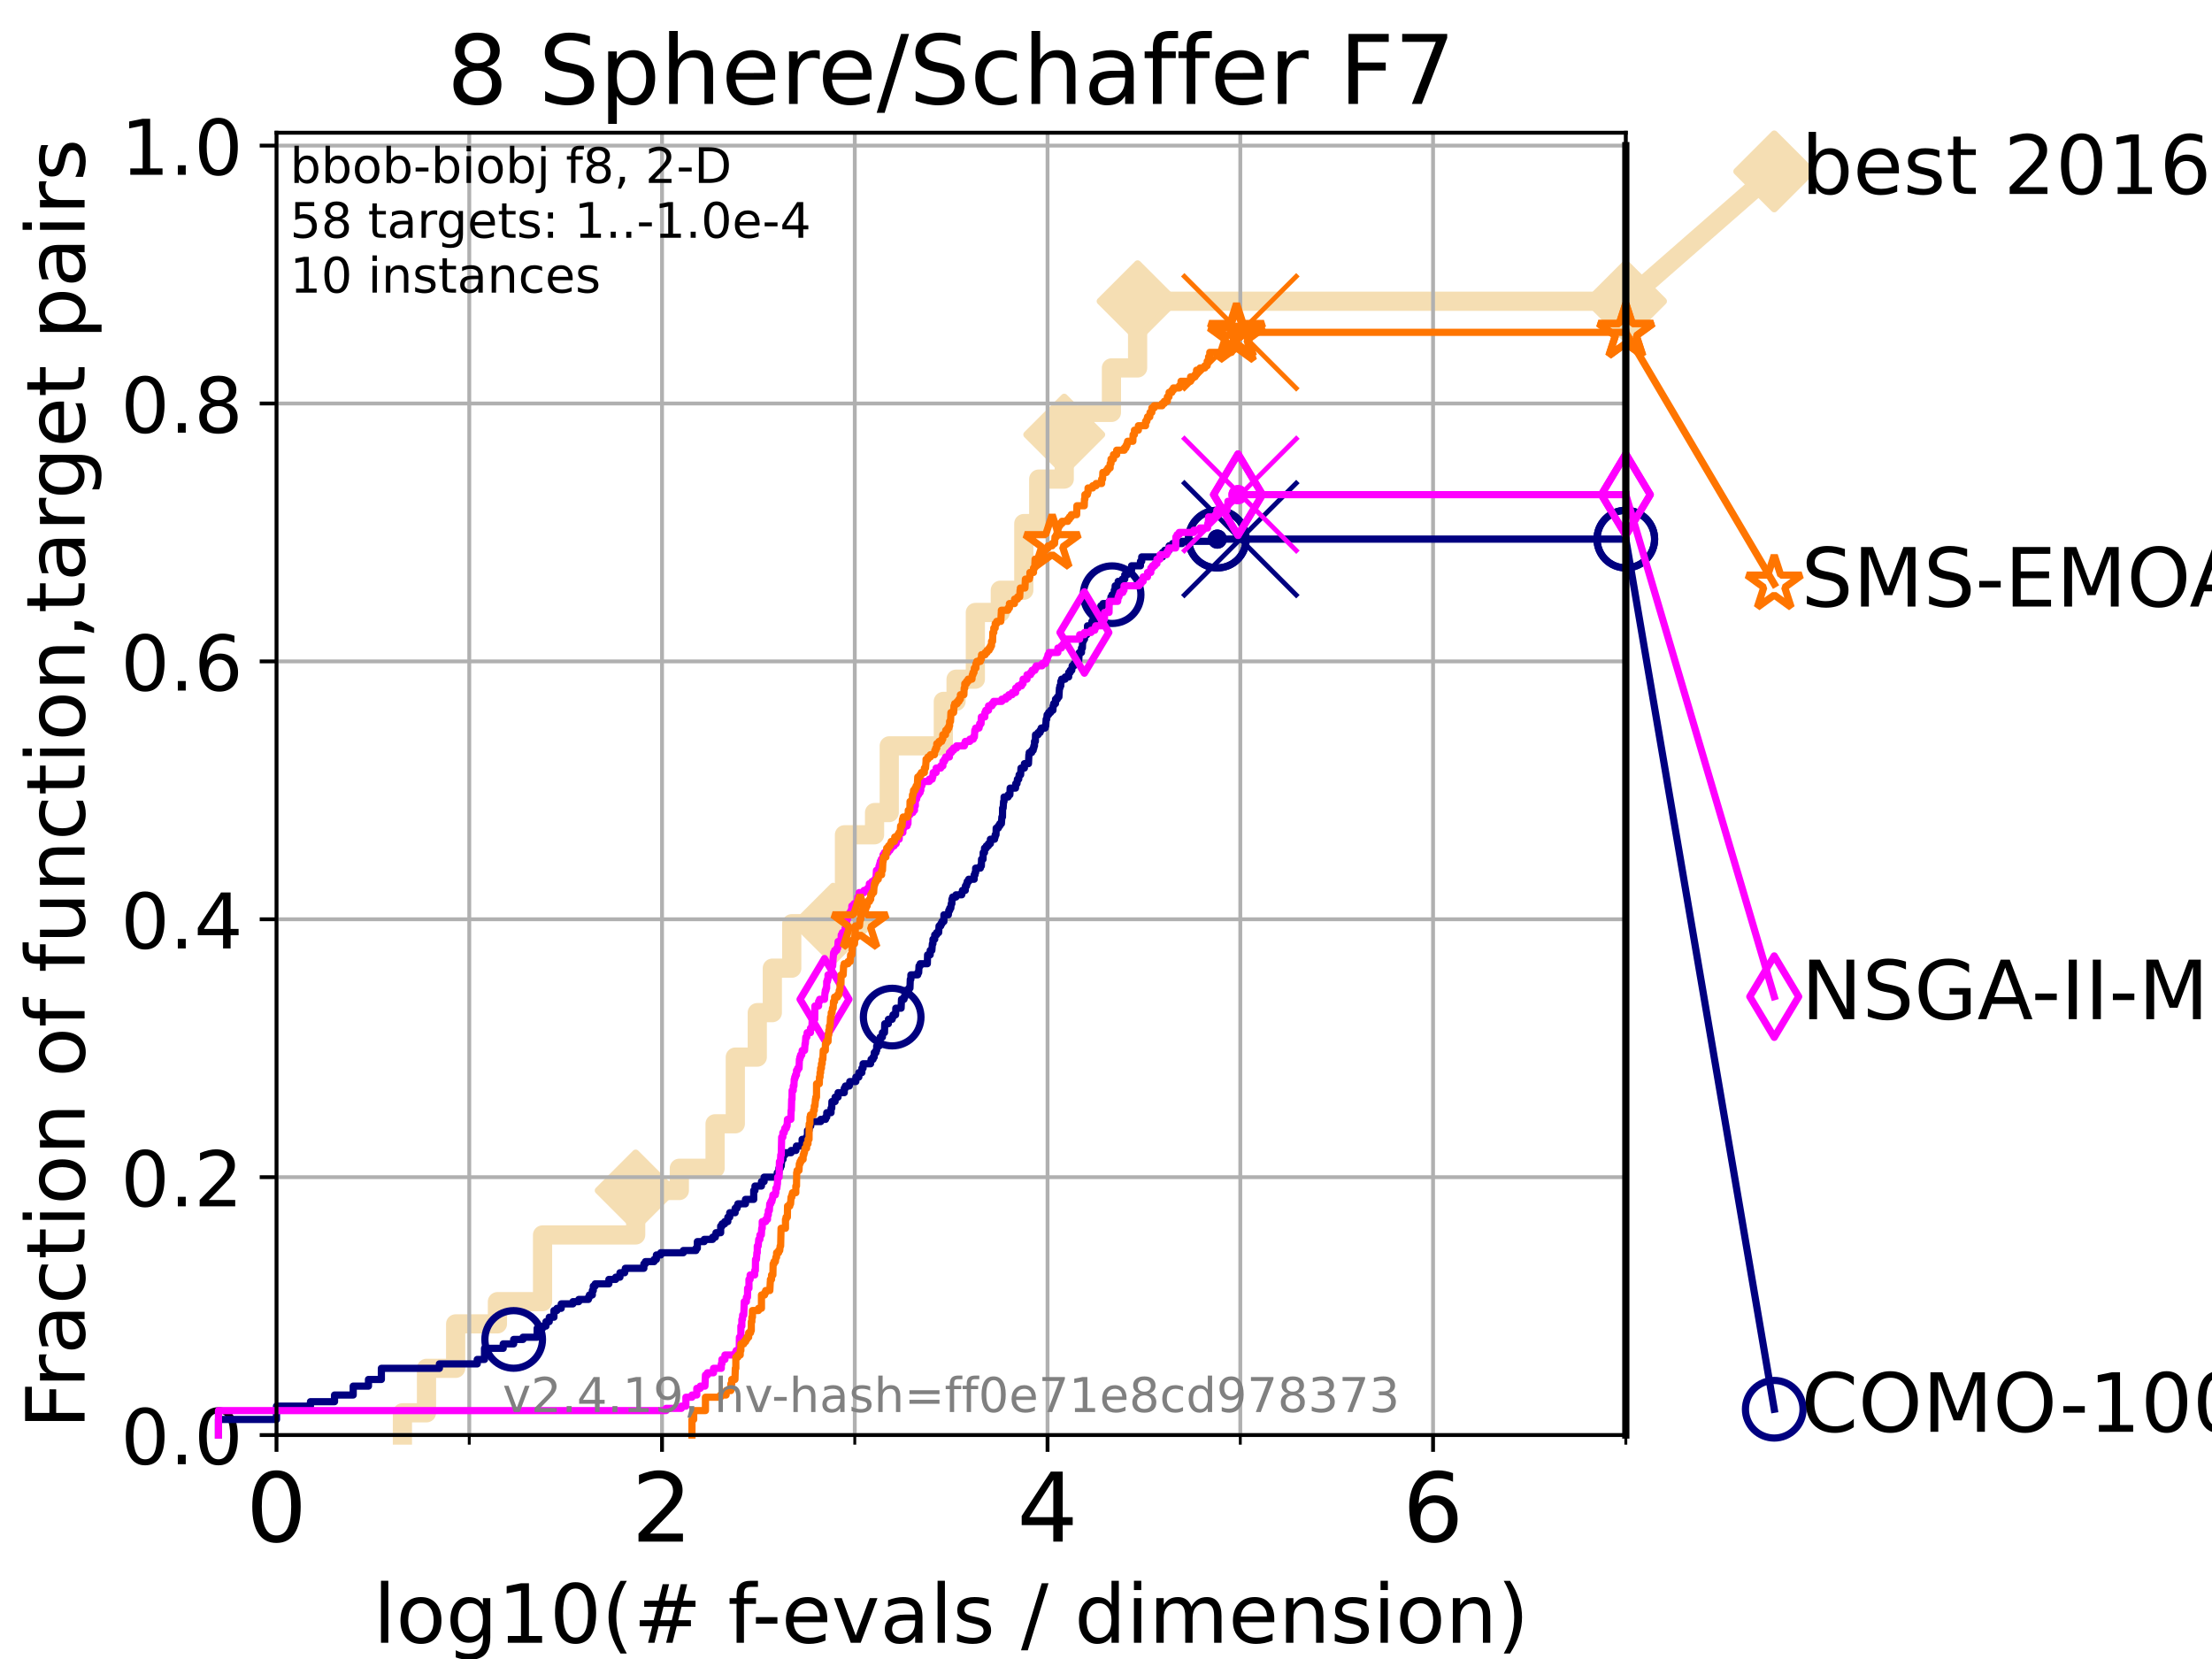 <?xml version="1.0" encoding="utf-8" standalone="no"?>
<!DOCTYPE svg PUBLIC "-//W3C//DTD SVG 1.1//EN"
  "http://www.w3.org/Graphics/SVG/1.1/DTD/svg11.dtd">
<!-- Created with matplotlib (https://matplotlib.org/) -->
<svg height="345.6pt" version="1.1" viewBox="0 0 460.8 345.6" width="460.8pt" xmlns="http://www.w3.org/2000/svg" xmlns:xlink="http://www.w3.org/1999/xlink">
 <defs>
  <style type="text/css">*{stroke-linecap:butt;stroke-linejoin:round;}</style>
 </defs>
 <g id="figure_1">
  <g id="patch_1">
   <path d="M 0 345.6 
L 460.8 345.6 
L 460.8 0 
L 0 0 
z
" style="fill:#ffffff;"/>
  </g>
  <g id="axes_1">
   <g id="patch_2">
    <path d="M 57.6 298.944 
L 338.688 298.944 
L 338.688 27.648 
L 57.6 27.648 
z
" style="fill:#ffffff;"/>
   </g>
   <g id="line2d_1">
    <path d="M 83.83 298.944 
L 83.83 294.313 
L 88.847 294.313 
L 88.847 285.05 
L 94.921 285.05 
L 94.921 275.788 
L 103.623 275.788 
L 103.623 271.157 
L 113.023 271.157 
L 113.023 257.263 
L 132.423 257.263 
L 132.423 248.001 
L 141.521 248.001 
L 141.521 243.37 
L 148.966 243.37 
L 148.966 234.107 
L 153.178 234.107 
L 153.178 220.214 
L 157.754 220.214 
L 157.754 210.951 
L 160.891 210.951 
L 160.891 201.689 
L 164.936 201.689 
L 164.936 192.426 
L 173.565 192.426 
L 173.565 187.795 
L 175.916 187.795 
L 175.916 173.901 
L 182.186 173.901 
L 182.186 169.27 
L 185.247 169.27 
L 185.247 155.377 
L 196.513 155.377 
L 196.513 146.114 
L 199.168 146.114 
L 199.168 141.483 
L 203.184 141.483 
L 203.184 127.589 
L 208.384 127.589 
L 208.384 122.958 
L 213.278 122.958 
L 213.278 109.065 
L 216.384 109.065 
L 216.384 99.802 
L 221.7 99.802 
L 221.7 90.54 
L 225.902 90.54 
L 225.902 85.909 
L 231.534 85.909 
L 231.534 76.646 
L 236.983 76.646 
L 236.983 62.753 
L 338.688 62.753 
" style="fill:none;stroke:#f5deb3;stroke-linecap:square;stroke-width:4;"/>
   </g>
   <g id="line2d_2">
    <defs>
     <path d="M 0 7.778 
L 7.778 0 
L 0 -7.778 
L -7.778 0 
z
" id="mb649b08f9b" style="stroke:#f5deb3;stroke-linejoin:miter;stroke-width:1.5;"/>
    </defs>
    <g>
     <use style="fill:#f5deb3;stroke:#f5deb3;stroke-linejoin:miter;stroke-width:1.5;" x="132.423" xlink:href="#mb649b08f9b" y="248.001"/>
     <use style="fill:#f5deb3;stroke:#f5deb3;stroke-linejoin:miter;stroke-width:1.5;" x="173.565" xlink:href="#mb649b08f9b" y="192.426"/>
     <use style="fill:#f5deb3;stroke:#f5deb3;stroke-linejoin:miter;stroke-width:1.5;" x="221.7" xlink:href="#mb649b08f9b" y="90.54"/>
     <use style="fill:#f5deb3;stroke:#f5deb3;stroke-linejoin:miter;stroke-width:1.5;" x="236.983" xlink:href="#mb649b08f9b" y="62.753"/>
     <use style="fill:#f5deb3;stroke:#f5deb3;stroke-linejoin:miter;stroke-width:1.5;" x="338.688" xlink:href="#mb649b08f9b" y="62.753"/>
    </g>
   </g>
   <g id="line2d_3">
    <path style="fill:none;stroke:#f5deb3;stroke-linecap:square;stroke-width:4;"/>
    <g/>
   </g>
   <g id="line2d_4">
    <path d="M 338.688 62.753 
L 369.608 35.706 
" style="fill:none;stroke:#f5deb3;stroke-linecap:square;stroke-width:4;"/>
    <g>
     <use style="fill:#f5deb3;stroke:#f5deb3;stroke-linejoin:miter;stroke-width:1.5;" x="338.688" xlink:href="#mb649b08f9b" y="62.753"/>
     <use style="fill:#f5deb3;stroke:#f5deb3;stroke-linejoin:miter;stroke-width:1.5;" x="369.608" xlink:href="#mb649b08f9b" y="35.706"/>
    </g>
   </g>
   <g id="matplotlib.axis_1">
    <g id="xtick_1">
     <g id="line2d_5">
      <path clip-path="url(#p89ab77abf3)" d="M 57.6 298.944 
L 57.6 27.648 
" style="fill:none;stroke:#b0b0b0;stroke-linecap:square;stroke-width:0.8;"/>
     </g>
     <g id="line2d_6">
      <defs>
       <path d="M 0 0 
L 0 3.5 
" id="m575d410e17" style="stroke:#000000;stroke-width:0.8;"/>
      </defs>
      <g>
       <use style="stroke:#000000;stroke-width:0.8;" x="57.6" xlink:href="#m575d410e17" y="298.944"/>
      </g>
     </g>
     <g id="text_1">
      <!-- 0 -->
      <g transform="translate(51.237 321.141)scale(0.2 -0.2)">
       <defs>
        <path d="M 31.781 66.406 
Q 24.172 66.406 20.328 58.906 
Q 16.5 51.422 16.5 36.375 
Q 16.5 21.391 20.328 13.891 
Q 24.172 6.391 31.781 6.391 
Q 39.453 6.391 43.281 13.891 
Q 47.125 21.391 47.125 36.375 
Q 47.125 51.422 43.281 58.906 
Q 39.453 66.406 31.781 66.406 
z
M 31.781 74.219 
Q 44.047 74.219 50.516 64.516 
Q 56.984 54.828 56.984 36.375 
Q 56.984 17.969 50.516 8.266 
Q 44.047 -1.422 31.781 -1.422 
Q 19.531 -1.422 13.062 8.266 
Q 6.594 17.969 6.594 36.375 
Q 6.594 54.828 13.062 64.516 
Q 19.531 74.219 31.781 74.219 
z
" id="DejaVuSans-48"/>
       </defs>
       <use xlink:href="#DejaVuSans-48"/>
      </g>
     </g>
    </g>
    <g id="xtick_2">
     <g id="line2d_7">
      <path clip-path="url(#p89ab77abf3)" d="M 137.911 298.944 
L 137.911 27.648 
" style="fill:none;stroke:#b0b0b0;stroke-linecap:square;stroke-width:0.8;"/>
     </g>
     <g id="line2d_8">
      <g>
       <use style="stroke:#000000;stroke-width:0.8;" x="137.911" xlink:href="#m575d410e17" y="298.944"/>
      </g>
     </g>
     <g id="text_2">
      <!-- 2 -->
      <g transform="translate(131.548 321.141)scale(0.2 -0.2)">
       <defs>
        <path d="M 19.188 8.297 
L 53.609 8.297 
L 53.609 0 
L 7.328 0 
L 7.328 8.297 
Q 12.938 14.109 22.625 23.891 
Q 32.328 33.688 34.812 36.531 
Q 39.547 41.844 41.422 45.531 
Q 43.312 49.219 43.312 52.781 
Q 43.312 58.594 39.234 62.25 
Q 35.156 65.922 28.609 65.922 
Q 23.969 65.922 18.812 64.312 
Q 13.672 62.703 7.812 59.422 
L 7.812 69.391 
Q 13.766 71.781 18.938 73 
Q 24.125 74.219 28.422 74.219 
Q 39.75 74.219 46.484 68.547 
Q 53.219 62.891 53.219 53.422 
Q 53.219 48.922 51.531 44.891 
Q 49.859 40.875 45.406 35.406 
Q 44.188 33.984 37.641 27.219 
Q 31.109 20.453 19.188 8.297 
z
" id="DejaVuSans-50"/>
       </defs>
       <use xlink:href="#DejaVuSans-50"/>
      </g>
     </g>
    </g>
    <g id="xtick_3">
     <g id="line2d_9">
      <path clip-path="url(#p89ab77abf3)" d="M 218.222 298.944 
L 218.222 27.648 
" style="fill:none;stroke:#b0b0b0;stroke-linecap:square;stroke-width:0.8;"/>
     </g>
     <g id="line2d_10">
      <g>
       <use style="stroke:#000000;stroke-width:0.8;" x="218.222" xlink:href="#m575d410e17" y="298.944"/>
      </g>
     </g>
     <g id="text_3">
      <!-- 4 -->
      <g transform="translate(211.859 321.141)scale(0.2 -0.2)">
       <defs>
        <path d="M 37.797 64.312 
L 12.891 25.391 
L 37.797 25.391 
z
M 35.203 72.906 
L 47.609 72.906 
L 47.609 25.391 
L 58.016 25.391 
L 58.016 17.188 
L 47.609 17.188 
L 47.609 0 
L 37.797 0 
L 37.797 17.188 
L 4.891 17.188 
L 4.891 26.703 
z
" id="DejaVuSans-52"/>
       </defs>
       <use xlink:href="#DejaVuSans-52"/>
      </g>
     </g>
    </g>
    <g id="xtick_4">
     <g id="line2d_11">
      <path clip-path="url(#p89ab77abf3)" d="M 298.533 298.944 
L 298.533 27.648 
" style="fill:none;stroke:#b0b0b0;stroke-linecap:square;stroke-width:0.8;"/>
     </g>
     <g id="line2d_12">
      <g>
       <use style="stroke:#000000;stroke-width:0.8;" x="298.533" xlink:href="#m575d410e17" y="298.944"/>
      </g>
     </g>
     <g id="text_4">
      <!-- 6 -->
      <g transform="translate(292.17 321.141)scale(0.2 -0.2)">
       <defs>
        <path d="M 33.016 40.375 
Q 26.375 40.375 22.484 35.828 
Q 18.609 31.297 18.609 23.391 
Q 18.609 15.531 22.484 10.953 
Q 26.375 6.391 33.016 6.391 
Q 39.656 6.391 43.531 10.953 
Q 47.406 15.531 47.406 23.391 
Q 47.406 31.297 43.531 35.828 
Q 39.656 40.375 33.016 40.375 
z
M 52.594 71.297 
L 52.594 62.312 
Q 48.875 64.062 45.094 64.984 
Q 41.312 65.922 37.594 65.922 
Q 27.828 65.922 22.672 59.328 
Q 17.531 52.734 16.797 39.406 
Q 19.672 43.656 24.016 45.922 
Q 28.375 48.188 33.594 48.188 
Q 44.578 48.188 50.953 41.516 
Q 57.328 34.859 57.328 23.391 
Q 57.328 12.156 50.688 5.359 
Q 44.047 -1.422 33.016 -1.422 
Q 20.359 -1.422 13.672 8.266 
Q 6.984 17.969 6.984 36.375 
Q 6.984 53.656 15.188 63.938 
Q 23.391 74.219 37.203 74.219 
Q 40.922 74.219 44.703 73.484 
Q 48.484 72.75 52.594 71.297 
z
" id="DejaVuSans-54"/>
       </defs>
       <use xlink:href="#DejaVuSans-54"/>
      </g>
     </g>
    </g>
    <g id="xtick_5">
     <g id="line2d_13">
      <path clip-path="url(#p89ab77abf3)" d="M 97.755 298.944 
L 97.755 27.648 
" style="fill:none;stroke:#b0b0b0;stroke-linecap:square;stroke-width:0.8;"/>
     </g>
     <g id="line2d_14">
      <defs>
       <path d="M 0 0 
L 0 2 
" id="m614e447099" style="stroke:#000000;stroke-width:0.6;"/>
      </defs>
      <g>
       <use style="stroke:#000000;stroke-width:0.6;" x="97.755" xlink:href="#m614e447099" y="298.944"/>
      </g>
     </g>
    </g>
    <g id="xtick_6">
     <g id="line2d_15">
      <path clip-path="url(#p89ab77abf3)" d="M 178.066 298.944 
L 178.066 27.648 
" style="fill:none;stroke:#b0b0b0;stroke-linecap:square;stroke-width:0.8;"/>
     </g>
     <g id="line2d_16">
      <g>
       <use style="stroke:#000000;stroke-width:0.6;" x="178.066" xlink:href="#m614e447099" y="298.944"/>
      </g>
     </g>
    </g>
    <g id="xtick_7">
     <g id="line2d_17">
      <path clip-path="url(#p89ab77abf3)" d="M 258.377 298.944 
L 258.377 27.648 
" style="fill:none;stroke:#b0b0b0;stroke-linecap:square;stroke-width:0.8;"/>
     </g>
     <g id="line2d_18">
      <g>
       <use style="stroke:#000000;stroke-width:0.6;" x="258.377" xlink:href="#m614e447099" y="298.944"/>
      </g>
     </g>
    </g>
    <g id="xtick_8">
     <g id="line2d_19">
      <path clip-path="url(#p89ab77abf3)" d="M 338.688 298.944 
L 338.688 27.648 
" style="fill:none;stroke:#b0b0b0;stroke-linecap:square;stroke-width:0.8;"/>
     </g>
     <g id="line2d_20">
      <g>
       <use style="stroke:#000000;stroke-width:0.6;" x="338.688" xlink:href="#m614e447099" y="298.944"/>
      </g>
     </g>
    </g>
    <g id="text_5">
     <!-- log10(# f-evals / dimension) -->
     <g transform="translate(77.764 342.218)scale(0.17 -0.17)">
      <defs>
       <path d="M 9.422 75.984 
L 18.406 75.984 
L 18.406 0 
L 9.422 0 
z
" id="DejaVuSans-108"/>
       <path d="M 30.609 48.391 
Q 23.391 48.391 19.188 42.75 
Q 14.984 37.109 14.984 27.297 
Q 14.984 17.484 19.156 11.844 
Q 23.344 6.203 30.609 6.203 
Q 37.797 6.203 41.984 11.859 
Q 46.188 17.531 46.188 27.297 
Q 46.188 37.016 41.984 42.703 
Q 37.797 48.391 30.609 48.391 
z
M 30.609 56 
Q 42.328 56 49.016 48.375 
Q 55.719 40.766 55.719 27.297 
Q 55.719 13.875 49.016 6.219 
Q 42.328 -1.422 30.609 -1.422 
Q 18.844 -1.422 12.172 6.219 
Q 5.516 13.875 5.516 27.297 
Q 5.516 40.766 12.172 48.375 
Q 18.844 56 30.609 56 
z
" id="DejaVuSans-111"/>
       <path d="M 45.406 27.984 
Q 45.406 37.75 41.375 43.109 
Q 37.359 48.484 30.078 48.484 
Q 22.859 48.484 18.828 43.109 
Q 14.797 37.75 14.797 27.984 
Q 14.797 18.266 18.828 12.891 
Q 22.859 7.516 30.078 7.516 
Q 37.359 7.516 41.375 12.891 
Q 45.406 18.266 45.406 27.984 
z
M 54.391 6.781 
Q 54.391 -7.172 48.188 -13.984 
Q 42 -20.797 29.203 -20.797 
Q 24.469 -20.797 20.266 -20.094 
Q 16.062 -19.391 12.109 -17.922 
L 12.109 -9.188 
Q 16.062 -11.328 19.922 -12.344 
Q 23.781 -13.375 27.781 -13.375 
Q 36.625 -13.375 41.016 -8.766 
Q 45.406 -4.156 45.406 5.172 
L 45.406 9.625 
Q 42.625 4.781 38.281 2.391 
Q 33.938 0 27.875 0 
Q 17.828 0 11.672 7.656 
Q 5.516 15.328 5.516 27.984 
Q 5.516 40.672 11.672 48.328 
Q 17.828 56 27.875 56 
Q 33.938 56 38.281 53.609 
Q 42.625 51.219 45.406 46.391 
L 45.406 54.688 
L 54.391 54.688 
z
" id="DejaVuSans-103"/>
       <path d="M 12.406 8.297 
L 28.516 8.297 
L 28.516 63.922 
L 10.984 60.406 
L 10.984 69.391 
L 28.422 72.906 
L 38.281 72.906 
L 38.281 8.297 
L 54.391 8.297 
L 54.391 0 
L 12.406 0 
z
" id="DejaVuSans-49"/>
       <path d="M 31 75.875 
Q 24.469 64.656 21.281 53.656 
Q 18.109 42.672 18.109 31.391 
Q 18.109 20.125 21.312 9.062 
Q 24.516 -2 31 -13.188 
L 23.188 -13.188 
Q 15.875 -1.703 12.234 9.375 
Q 8.594 20.453 8.594 31.391 
Q 8.594 42.281 12.203 53.312 
Q 15.828 64.359 23.188 75.875 
z
" id="DejaVuSans-40"/>
       <path d="M 51.125 44 
L 36.922 44 
L 32.812 27.688 
L 47.125 27.688 
z
M 43.797 71.781 
L 38.719 51.516 
L 52.984 51.516 
L 58.109 71.781 
L 65.922 71.781 
L 60.891 51.516 
L 76.125 51.516 
L 76.125 44 
L 58.984 44 
L 54.984 27.688 
L 70.516 27.688 
L 70.516 20.219 
L 53.078 20.219 
L 48 0 
L 40.188 0 
L 45.219 20.219 
L 30.906 20.219 
L 25.875 0 
L 18.016 0 
L 23.094 20.219 
L 7.719 20.219 
L 7.719 27.688 
L 24.906 27.688 
L 29 44 
L 13.281 44 
L 13.281 51.516 
L 30.906 51.516 
L 35.891 71.781 
z
" id="DejaVuSans-35"/>
       <path id="DejaVuSans-32"/>
       <path d="M 37.109 75.984 
L 37.109 68.5 
L 28.516 68.5 
Q 23.688 68.5 21.797 66.547 
Q 19.922 64.594 19.922 59.516 
L 19.922 54.688 
L 34.719 54.688 
L 34.719 47.703 
L 19.922 47.703 
L 19.922 0 
L 10.891 0 
L 10.891 47.703 
L 2.297 47.703 
L 2.297 54.688 
L 10.891 54.688 
L 10.891 58.5 
Q 10.891 67.625 15.141 71.797 
Q 19.391 75.984 28.609 75.984 
z
" id="DejaVuSans-102"/>
       <path d="M 4.891 31.391 
L 31.203 31.391 
L 31.203 23.391 
L 4.891 23.391 
z
" id="DejaVuSans-45"/>
       <path d="M 56.203 29.594 
L 56.203 25.203 
L 14.891 25.203 
Q 15.484 15.922 20.484 11.062 
Q 25.484 6.203 34.422 6.203 
Q 39.594 6.203 44.453 7.469 
Q 49.312 8.734 54.109 11.281 
L 54.109 2.781 
Q 49.266 0.734 44.188 -0.344 
Q 39.109 -1.422 33.891 -1.422 
Q 20.797 -1.422 13.156 6.188 
Q 5.516 13.812 5.516 26.812 
Q 5.516 40.234 12.766 48.109 
Q 20.016 56 32.328 56 
Q 43.359 56 49.781 48.891 
Q 56.203 41.797 56.203 29.594 
z
M 47.219 32.234 
Q 47.125 39.594 43.094 43.984 
Q 39.062 48.391 32.422 48.391 
Q 24.906 48.391 20.391 44.141 
Q 15.875 39.891 15.188 32.172 
z
" id="DejaVuSans-101"/>
       <path d="M 2.984 54.688 
L 12.5 54.688 
L 29.594 8.797 
L 46.688 54.688 
L 56.203 54.688 
L 35.688 0 
L 23.484 0 
z
" id="DejaVuSans-118"/>
       <path d="M 34.281 27.484 
Q 23.391 27.484 19.188 25 
Q 14.984 22.516 14.984 16.5 
Q 14.984 11.719 18.141 8.906 
Q 21.297 6.109 26.703 6.109 
Q 34.188 6.109 38.703 11.406 
Q 43.219 16.703 43.219 25.484 
L 43.219 27.484 
z
M 52.203 31.203 
L 52.203 0 
L 43.219 0 
L 43.219 8.297 
Q 40.141 3.328 35.547 0.953 
Q 30.953 -1.422 24.312 -1.422 
Q 15.922 -1.422 10.953 3.297 
Q 6 8.016 6 15.922 
Q 6 25.141 12.172 29.828 
Q 18.359 34.516 30.609 34.516 
L 43.219 34.516 
L 43.219 35.406 
Q 43.219 41.609 39.141 45 
Q 35.062 48.391 27.688 48.391 
Q 23 48.391 18.547 47.266 
Q 14.109 46.141 10.016 43.891 
L 10.016 52.203 
Q 14.938 54.109 19.578 55.047 
Q 24.219 56 28.609 56 
Q 40.484 56 46.344 49.844 
Q 52.203 43.703 52.203 31.203 
z
" id="DejaVuSans-97"/>
       <path d="M 44.281 53.078 
L 44.281 44.578 
Q 40.484 46.531 36.375 47.5 
Q 32.281 48.484 27.875 48.484 
Q 21.188 48.484 17.844 46.438 
Q 14.5 44.391 14.5 40.281 
Q 14.5 37.156 16.891 35.375 
Q 19.281 33.594 26.516 31.984 
L 29.594 31.297 
Q 39.156 29.25 43.188 25.516 
Q 47.219 21.781 47.219 15.094 
Q 47.219 7.469 41.188 3.016 
Q 35.156 -1.422 24.609 -1.422 
Q 20.219 -1.422 15.453 -0.562 
Q 10.688 0.297 5.422 2 
L 5.422 11.281 
Q 10.406 8.688 15.234 7.391 
Q 20.062 6.109 24.812 6.109 
Q 31.156 6.109 34.562 8.281 
Q 37.984 10.453 37.984 14.406 
Q 37.984 18.062 35.516 20.016 
Q 33.062 21.969 24.703 23.781 
L 21.578 24.516 
Q 13.234 26.266 9.516 29.906 
Q 5.812 33.547 5.812 39.891 
Q 5.812 47.609 11.281 51.797 
Q 16.75 56 26.812 56 
Q 31.781 56 36.172 55.266 
Q 40.578 54.547 44.281 53.078 
z
" id="DejaVuSans-115"/>
       <path d="M 25.391 72.906 
L 33.688 72.906 
L 8.297 -9.281 
L 0 -9.281 
z
" id="DejaVuSans-47"/>
       <path d="M 45.406 46.391 
L 45.406 75.984 
L 54.391 75.984 
L 54.391 0 
L 45.406 0 
L 45.406 8.203 
Q 42.578 3.328 38.25 0.953 
Q 33.938 -1.422 27.875 -1.422 
Q 17.969 -1.422 11.734 6.484 
Q 5.516 14.406 5.516 27.297 
Q 5.516 40.188 11.734 48.094 
Q 17.969 56 27.875 56 
Q 33.938 56 38.25 53.625 
Q 42.578 51.266 45.406 46.391 
z
M 14.797 27.297 
Q 14.797 17.391 18.875 11.75 
Q 22.953 6.109 30.078 6.109 
Q 37.203 6.109 41.297 11.75 
Q 45.406 17.391 45.406 27.297 
Q 45.406 37.203 41.297 42.844 
Q 37.203 48.484 30.078 48.484 
Q 22.953 48.484 18.875 42.844 
Q 14.797 37.203 14.797 27.297 
z
" id="DejaVuSans-100"/>
       <path d="M 9.422 54.688 
L 18.406 54.688 
L 18.406 0 
L 9.422 0 
z
M 9.422 75.984 
L 18.406 75.984 
L 18.406 64.594 
L 9.422 64.594 
z
" id="DejaVuSans-105"/>
       <path d="M 52 44.188 
Q 55.375 50.25 60.062 53.125 
Q 64.75 56 71.094 56 
Q 79.641 56 84.281 50.016 
Q 88.922 44.047 88.922 33.016 
L 88.922 0 
L 79.891 0 
L 79.891 32.719 
Q 79.891 40.578 77.094 44.375 
Q 74.312 48.188 68.609 48.188 
Q 61.625 48.188 57.562 43.547 
Q 53.516 38.922 53.516 30.906 
L 53.516 0 
L 44.484 0 
L 44.484 32.719 
Q 44.484 40.625 41.703 44.406 
Q 38.922 48.188 33.109 48.188 
Q 26.219 48.188 22.156 43.531 
Q 18.109 38.875 18.109 30.906 
L 18.109 0 
L 9.078 0 
L 9.078 54.688 
L 18.109 54.688 
L 18.109 46.188 
Q 21.188 51.219 25.484 53.609 
Q 29.781 56 35.688 56 
Q 41.656 56 45.828 52.969 
Q 50 49.953 52 44.188 
z
" id="DejaVuSans-109"/>
       <path d="M 54.891 33.016 
L 54.891 0 
L 45.906 0 
L 45.906 32.719 
Q 45.906 40.484 42.875 44.328 
Q 39.844 48.188 33.797 48.188 
Q 26.516 48.188 22.312 43.547 
Q 18.109 38.922 18.109 30.906 
L 18.109 0 
L 9.078 0 
L 9.078 54.688 
L 18.109 54.688 
L 18.109 46.188 
Q 21.344 51.125 25.703 53.562 
Q 30.078 56 35.797 56 
Q 45.219 56 50.047 50.172 
Q 54.891 44.344 54.891 33.016 
z
" id="DejaVuSans-110"/>
       <path d="M 8.016 75.875 
L 15.828 75.875 
Q 23.141 64.359 26.781 53.312 
Q 30.422 42.281 30.422 31.391 
Q 30.422 20.453 26.781 9.375 
Q 23.141 -1.703 15.828 -13.188 
L 8.016 -13.188 
Q 14.5 -2 17.703 9.062 
Q 20.906 20.125 20.906 31.391 
Q 20.906 42.672 17.703 53.656 
Q 14.5 64.656 8.016 75.875 
z
" id="DejaVuSans-41"/>
      </defs>
      <use xlink:href="#DejaVuSans-108"/>
      <use x="27.783" xlink:href="#DejaVuSans-111"/>
      <use x="88.965" xlink:href="#DejaVuSans-103"/>
      <use x="152.441" xlink:href="#DejaVuSans-49"/>
      <use x="216.064" xlink:href="#DejaVuSans-48"/>
      <use x="279.688" xlink:href="#DejaVuSans-40"/>
      <use x="318.701" xlink:href="#DejaVuSans-35"/>
      <use x="402.49" xlink:href="#DejaVuSans-32"/>
      <use x="434.277" xlink:href="#DejaVuSans-102"/>
      <use x="463.982" xlink:href="#DejaVuSans-45"/>
      <use x="500.066" xlink:href="#DejaVuSans-101"/>
      <use x="561.59" xlink:href="#DejaVuSans-118"/>
      <use x="620.77" xlink:href="#DejaVuSans-97"/>
      <use x="682.049" xlink:href="#DejaVuSans-108"/>
      <use x="709.832" xlink:href="#DejaVuSans-115"/>
      <use x="761.932" xlink:href="#DejaVuSans-32"/>
      <use x="793.719" xlink:href="#DejaVuSans-47"/>
      <use x="827.41" xlink:href="#DejaVuSans-32"/>
      <use x="859.197" xlink:href="#DejaVuSans-100"/>
      <use x="922.674" xlink:href="#DejaVuSans-105"/>
      <use x="950.457" xlink:href="#DejaVuSans-109"/>
      <use x="1047.869" xlink:href="#DejaVuSans-101"/>
      <use x="1109.393" xlink:href="#DejaVuSans-110"/>
      <use x="1172.771" xlink:href="#DejaVuSans-115"/>
      <use x="1224.871" xlink:href="#DejaVuSans-105"/>
      <use x="1252.654" xlink:href="#DejaVuSans-111"/>
      <use x="1313.836" xlink:href="#DejaVuSans-110"/>
      <use x="1377.215" xlink:href="#DejaVuSans-41"/>
     </g>
    </g>
   </g>
   <g id="matplotlib.axis_2">
    <g id="ytick_1">
     <g id="line2d_21">
      <path clip-path="url(#p89ab77abf3)" d="M 57.6 298.944 
L 338.688 298.944 
" style="fill:none;stroke:#b0b0b0;stroke-linecap:square;stroke-width:0.8;"/>
     </g>
     <g id="line2d_22">
      <defs>
       <path d="M 0 0 
L -3.5 0 
" id="m681c761c76" style="stroke:#000000;stroke-width:0.8;"/>
      </defs>
      <g>
       <use style="stroke:#000000;stroke-width:0.8;" x="57.6" xlink:href="#m681c761c76" y="298.944"/>
      </g>
     </g>
     <g id="text_6">
      <!-- 0.0 -->
      <g transform="translate(25.155 305.023)scale(0.16 -0.16)">
       <defs>
        <path d="M 10.688 12.406 
L 21 12.406 
L 21 0 
L 10.688 0 
z
" id="DejaVuSans-46"/>
       </defs>
       <use xlink:href="#DejaVuSans-48"/>
       <use x="63.623" xlink:href="#DejaVuSans-46"/>
       <use x="95.41" xlink:href="#DejaVuSans-48"/>
      </g>
     </g>
    </g>
    <g id="ytick_2">
     <g id="line2d_23">
      <path clip-path="url(#p89ab77abf3)" d="M 57.6 245.222 
L 338.688 245.222 
" style="fill:none;stroke:#b0b0b0;stroke-linecap:square;stroke-width:0.8;"/>
     </g>
     <g id="line2d_24">
      <g>
       <use style="stroke:#000000;stroke-width:0.8;" x="57.6" xlink:href="#m681c761c76" y="245.222"/>
      </g>
     </g>
     <g id="text_7">
      <!-- 0.2 -->
      <g transform="translate(25.155 251.301)scale(0.16 -0.16)">
       <use xlink:href="#DejaVuSans-48"/>
       <use x="63.623" xlink:href="#DejaVuSans-46"/>
       <use x="95.41" xlink:href="#DejaVuSans-50"/>
      </g>
     </g>
    </g>
    <g id="ytick_3">
     <g id="line2d_25">
      <path clip-path="url(#p89ab77abf3)" d="M 57.6 191.5 
L 338.688 191.5 
" style="fill:none;stroke:#b0b0b0;stroke-linecap:square;stroke-width:0.8;"/>
     </g>
     <g id="line2d_26">
      <g>
       <use style="stroke:#000000;stroke-width:0.8;" x="57.6" xlink:href="#m681c761c76" y="191.5"/>
      </g>
     </g>
     <g id="text_8">
      <!-- 0.4 -->
      <g transform="translate(25.155 197.579)scale(0.16 -0.16)">
       <use xlink:href="#DejaVuSans-48"/>
       <use x="63.623" xlink:href="#DejaVuSans-46"/>
       <use x="95.41" xlink:href="#DejaVuSans-52"/>
      </g>
     </g>
    </g>
    <g id="ytick_4">
     <g id="line2d_27">
      <path clip-path="url(#p89ab77abf3)" d="M 57.6 137.778 
L 338.688 137.778 
" style="fill:none;stroke:#b0b0b0;stroke-linecap:square;stroke-width:0.8;"/>
     </g>
     <g id="line2d_28">
      <g>
       <use style="stroke:#000000;stroke-width:0.8;" x="57.6" xlink:href="#m681c761c76" y="137.778"/>
      </g>
     </g>
     <g id="text_9">
      <!-- 0.6 -->
      <g transform="translate(25.155 143.857)scale(0.16 -0.16)">
       <use xlink:href="#DejaVuSans-48"/>
       <use x="63.623" xlink:href="#DejaVuSans-46"/>
       <use x="95.41" xlink:href="#DejaVuSans-54"/>
      </g>
     </g>
    </g>
    <g id="ytick_5">
     <g id="line2d_29">
      <path clip-path="url(#p89ab77abf3)" d="M 57.6 84.056 
L 338.688 84.056 
" style="fill:none;stroke:#b0b0b0;stroke-linecap:square;stroke-width:0.8;"/>
     </g>
     <g id="line2d_30">
      <g>
       <use style="stroke:#000000;stroke-width:0.8;" x="57.6" xlink:href="#m681c761c76" y="84.056"/>
      </g>
     </g>
     <g id="text_10">
      <!-- 0.8 -->
      <g transform="translate(25.155 90.135)scale(0.16 -0.16)">
       <defs>
        <path d="M 31.781 34.625 
Q 24.75 34.625 20.719 30.859 
Q 16.703 27.094 16.703 20.516 
Q 16.703 13.922 20.719 10.156 
Q 24.75 6.391 31.781 6.391 
Q 38.812 6.391 42.859 10.172 
Q 46.922 13.969 46.922 20.516 
Q 46.922 27.094 42.891 30.859 
Q 38.875 34.625 31.781 34.625 
z
M 21.922 38.812 
Q 15.578 40.375 12.031 44.719 
Q 8.5 49.078 8.5 55.328 
Q 8.5 64.062 14.719 69.141 
Q 20.953 74.219 31.781 74.219 
Q 42.672 74.219 48.875 69.141 
Q 55.078 64.062 55.078 55.328 
Q 55.078 49.078 51.531 44.719 
Q 48 40.375 41.703 38.812 
Q 48.828 37.156 52.797 32.312 
Q 56.781 27.484 56.781 20.516 
Q 56.781 9.906 50.312 4.234 
Q 43.844 -1.422 31.781 -1.422 
Q 19.734 -1.422 13.25 4.234 
Q 6.781 9.906 6.781 20.516 
Q 6.781 27.484 10.781 32.312 
Q 14.797 37.156 21.922 38.812 
z
M 18.312 54.391 
Q 18.312 48.734 21.844 45.562 
Q 25.391 42.391 31.781 42.391 
Q 38.141 42.391 41.719 45.562 
Q 45.312 48.734 45.312 54.391 
Q 45.312 60.062 41.719 63.234 
Q 38.141 66.406 31.781 66.406 
Q 25.391 66.406 21.844 63.234 
Q 18.312 60.062 18.312 54.391 
z
" id="DejaVuSans-56"/>
       </defs>
       <use xlink:href="#DejaVuSans-48"/>
       <use x="63.623" xlink:href="#DejaVuSans-46"/>
       <use x="95.41" xlink:href="#DejaVuSans-56"/>
      </g>
     </g>
    </g>
    <g id="ytick_6">
     <g id="line2d_31">
      <path clip-path="url(#p89ab77abf3)" d="M 57.6 30.334 
L 338.688 30.334 
" style="fill:none;stroke:#b0b0b0;stroke-linecap:square;stroke-width:0.8;"/>
     </g>
     <g id="line2d_32">
      <g>
       <use style="stroke:#000000;stroke-width:0.8;" x="57.6" xlink:href="#m681c761c76" y="30.334"/>
      </g>
     </g>
     <g id="text_11">
      <!-- 1.0 -->
      <g transform="translate(25.155 36.413)scale(0.16 -0.16)">
       <use xlink:href="#DejaVuSans-49"/>
       <use x="63.623" xlink:href="#DejaVuSans-46"/>
       <use x="95.41" xlink:href="#DejaVuSans-48"/>
      </g>
     </g>
    </g>
    <g id="text_12">
     <!-- Fraction of function,target pairs -->
     <g transform="translate(17.62 297.681)rotate(-90)scale(0.17 -0.17)">
      <defs>
       <path d="M 9.812 72.906 
L 51.703 72.906 
L 51.703 64.594 
L 19.672 64.594 
L 19.672 43.109 
L 48.578 43.109 
L 48.578 34.812 
L 19.672 34.812 
L 19.672 0 
L 9.812 0 
z
" id="DejaVuSans-70"/>
       <path d="M 41.109 46.297 
Q 39.594 47.172 37.812 47.578 
Q 36.031 48 33.891 48 
Q 26.266 48 22.188 43.047 
Q 18.109 38.094 18.109 28.812 
L 18.109 0 
L 9.078 0 
L 9.078 54.688 
L 18.109 54.688 
L 18.109 46.188 
Q 20.953 51.172 25.484 53.578 
Q 30.031 56 36.531 56 
Q 37.453 56 38.578 55.875 
Q 39.703 55.766 41.062 55.516 
z
" id="DejaVuSans-114"/>
       <path d="M 48.781 52.594 
L 48.781 44.188 
Q 44.969 46.297 41.141 47.344 
Q 37.312 48.391 33.406 48.391 
Q 24.656 48.391 19.812 42.844 
Q 14.984 37.312 14.984 27.297 
Q 14.984 17.281 19.812 11.734 
Q 24.656 6.203 33.406 6.203 
Q 37.312 6.203 41.141 7.25 
Q 44.969 8.297 48.781 10.406 
L 48.781 2.094 
Q 45.016 0.344 40.984 -0.531 
Q 36.969 -1.422 32.422 -1.422 
Q 20.062 -1.422 12.781 6.344 
Q 5.516 14.109 5.516 27.297 
Q 5.516 40.672 12.859 48.328 
Q 20.219 56 33.016 56 
Q 37.156 56 41.109 55.141 
Q 45.062 54.297 48.781 52.594 
z
" id="DejaVuSans-99"/>
       <path d="M 18.312 70.219 
L 18.312 54.688 
L 36.812 54.688 
L 36.812 47.703 
L 18.312 47.703 
L 18.312 18.016 
Q 18.312 11.328 20.141 9.422 
Q 21.969 7.516 27.594 7.516 
L 36.812 7.516 
L 36.812 0 
L 27.594 0 
Q 17.188 0 13.234 3.875 
Q 9.281 7.766 9.281 18.016 
L 9.281 47.703 
L 2.688 47.703 
L 2.688 54.688 
L 9.281 54.688 
L 9.281 70.219 
z
" id="DejaVuSans-116"/>
       <path d="M 8.5 21.578 
L 8.5 54.688 
L 17.484 54.688 
L 17.484 21.922 
Q 17.484 14.156 20.5 10.266 
Q 23.531 6.391 29.594 6.391 
Q 36.859 6.391 41.078 11.031 
Q 45.312 15.672 45.312 23.688 
L 45.312 54.688 
L 54.297 54.688 
L 54.297 0 
L 45.312 0 
L 45.312 8.406 
Q 42.047 3.422 37.719 1 
Q 33.406 -1.422 27.688 -1.422 
Q 18.266 -1.422 13.375 4.438 
Q 8.5 10.297 8.5 21.578 
z
M 31.109 56 
z
" id="DejaVuSans-117"/>
       <path d="M 11.719 12.406 
L 22.016 12.406 
L 22.016 4 
L 14.016 -11.625 
L 7.719 -11.625 
L 11.719 4 
z
" id="DejaVuSans-44"/>
       <path d="M 18.109 8.203 
L 18.109 -20.797 
L 9.078 -20.797 
L 9.078 54.688 
L 18.109 54.688 
L 18.109 46.391 
Q 20.953 51.266 25.266 53.625 
Q 29.594 56 35.594 56 
Q 45.562 56 51.781 48.094 
Q 58.016 40.188 58.016 27.297 
Q 58.016 14.406 51.781 6.484 
Q 45.562 -1.422 35.594 -1.422 
Q 29.594 -1.422 25.266 0.953 
Q 20.953 3.328 18.109 8.203 
z
M 48.688 27.297 
Q 48.688 37.203 44.609 42.844 
Q 40.531 48.484 33.406 48.484 
Q 26.266 48.484 22.188 42.844 
Q 18.109 37.203 18.109 27.297 
Q 18.109 17.391 22.188 11.75 
Q 26.266 6.109 33.406 6.109 
Q 40.531 6.109 44.609 11.75 
Q 48.688 17.391 48.688 27.297 
z
" id="DejaVuSans-112"/>
      </defs>
      <use xlink:href="#DejaVuSans-70"/>
      <use x="50.27" xlink:href="#DejaVuSans-114"/>
      <use x="91.383" xlink:href="#DejaVuSans-97"/>
      <use x="152.662" xlink:href="#DejaVuSans-99"/>
      <use x="207.643" xlink:href="#DejaVuSans-116"/>
      <use x="246.852" xlink:href="#DejaVuSans-105"/>
      <use x="274.635" xlink:href="#DejaVuSans-111"/>
      <use x="335.816" xlink:href="#DejaVuSans-110"/>
      <use x="399.195" xlink:href="#DejaVuSans-32"/>
      <use x="430.982" xlink:href="#DejaVuSans-111"/>
      <use x="492.164" xlink:href="#DejaVuSans-102"/>
      <use x="527.369" xlink:href="#DejaVuSans-32"/>
      <use x="559.156" xlink:href="#DejaVuSans-102"/>
      <use x="594.361" xlink:href="#DejaVuSans-117"/>
      <use x="657.74" xlink:href="#DejaVuSans-110"/>
      <use x="721.119" xlink:href="#DejaVuSans-99"/>
      <use x="776.1" xlink:href="#DejaVuSans-116"/>
      <use x="815.309" xlink:href="#DejaVuSans-105"/>
      <use x="843.092" xlink:href="#DejaVuSans-111"/>
      <use x="904.273" xlink:href="#DejaVuSans-110"/>
      <use x="967.652" xlink:href="#DejaVuSans-44"/>
      <use x="999.439" xlink:href="#DejaVuSans-116"/>
      <use x="1038.648" xlink:href="#DejaVuSans-97"/>
      <use x="1099.928" xlink:href="#DejaVuSans-114"/>
      <use x="1139.291" xlink:href="#DejaVuSans-103"/>
      <use x="1202.768" xlink:href="#DejaVuSans-101"/>
      <use x="1264.291" xlink:href="#DejaVuSans-116"/>
      <use x="1303.5" xlink:href="#DejaVuSans-32"/>
      <use x="1335.287" xlink:href="#DejaVuSans-112"/>
      <use x="1398.764" xlink:href="#DejaVuSans-97"/>
      <use x="1460.043" xlink:href="#DejaVuSans-105"/>
      <use x="1487.826" xlink:href="#DejaVuSans-114"/>
      <use x="1528.939" xlink:href="#DejaVuSans-115"/>
     </g>
    </g>
   </g>
   <g id="line2d_33">
    <defs>
     <path d="M 0 1.5 
C 0.398 1.5 0.779 1.342 1.061 1.061 
C 1.342 0.779 1.5 0.398 1.5 0 
C 1.5 -0.398 1.342 -0.779 1.061 -1.061 
C 0.779 -1.342 0.398 -1.5 0 -1.5 
C -0.398 -1.5 -0.779 -1.342 -1.061 -1.061 
C -1.342 -0.779 -1.5 -0.398 -1.5 0 
C -1.5 0.398 -1.342 0.779 -1.061 1.061 
C -0.779 1.342 -0.398 1.5 0 1.5 
z
" id="m47f52c58a5" style="stroke:#f5deb3;"/>
    </defs>
    <g>
     <use style="fill:#f5deb3;stroke:#f5deb3;" x="236.983" xlink:href="#m47f52c58a5" y="62.753"/>
     <use style="fill:#f5deb3;stroke:#f5deb3;" x="236.983" xlink:href="#m47f52c58a5" y="62.753"/>
    </g>
   </g>
   <g id="line2d_34">
    <defs>
     <path d="M 0 1.5 
C 0.398 1.5 0.779 1.342 1.061 1.061 
C 1.342 0.779 1.5 0.398 1.5 0 
C 1.5 -0.398 1.342 -0.779 1.061 -1.061 
C 0.779 -1.342 0.398 -1.5 0 -1.5 
C -0.398 -1.5 -0.779 -1.342 -1.061 -1.061 
C -1.342 -0.779 -1.5 -0.398 -1.5 0 
C -1.5 0.398 -1.342 0.779 -1.061 1.061 
C -0.779 1.342 -0.398 1.5 0 1.5 
z
" id="m354303321c" style="stroke:#000080;"/>
    </defs>
    <g>
     <use style="fill:#000080;stroke:#000080;" x="253.591" xlink:href="#m354303321c" y="112.306"/>
     <use style="fill:#000080;stroke:#000080;" x="253.591" xlink:href="#m354303321c" y="112.306"/>
    </g>
   </g>
   <g id="line2d_35">
    <path d="M 45.512 298.944 
L 45.512 295.702 
L 57.6 295.702 
L 57.6 292.923 
L 64.671 292.923 
L 64.671 291.997 
L 69.688 291.997 
L 69.688 290.608 
L 73.579 290.608 
L 73.579 288.755 
L 76.759 288.755 
L 76.759 287.366 
L 79.447 287.366 
L 79.447 285.05 
L 91.535 285.05 
L 91.535 284.124 
L 99.418 284.124 
L 99.418 283.198 
L 100.935 283.198 
L 100.935 280.882 
L 104.826 280.882 
L 104.826 279.956 
L 107.009 279.956 
L 107.009 279.03 
L 108.949 279.03 
L 108.949 278.567 
L 111.897 278.567 
L 111.897 276.714 
L 113.023 276.714 
L 113.023 276.251 
L 113.735 276.251 
L 113.735 275.325 
L 114.419 275.325 
L 114.419 274.399 
L 115.397 274.399 
L 115.397 273.009 
L 116.02 273.009 
L 116.02 272.546 
L 116.914 272.546 
L 116.914 271.62 
L 119.352 271.62 
L 119.352 271.157 
L 120.572 271.157 
L 120.572 270.694 
L 122.573 270.694 
L 122.573 270.231 
L 122.782 270.231 
L 122.782 269.767 
L 123.394 269.767 
L 123.394 268.841 
L 123.594 268.841 
L 123.594 267.915 
L 123.985 267.915 
L 123.985 267.452 
L 126.839 267.452 
L 126.839 266.526 
L 128.26 266.526 
L 128.26 266.062 
L 129.147 266.062 
L 129.147 265.136 
L 130.128 265.136 
L 130.128 264.673 
L 130.264 264.673 
L 130.264 264.21 
L 134.128 264.21 
L 134.128 263.284 
L 134.45 263.284 
L 134.45 262.821 
L 136.266 262.821 
L 136.266 262.357 
L 136.739 262.357 
L 136.739 261.431 
L 137.647 261.431 
L 137.647 260.968 
L 142.352 260.968 
L 142.352 260.505 
L 144.982 260.505 
L 144.982 260.042 
L 145.27 260.042 
L 145.27 258.653 
L 146.697 258.653 
L 146.697 258.189 
L 148.45 258.189 
L 148.45 257.726 
L 149.012 257.726 
L 149.012 257.263 
L 149.15 257.263 
L 149.15 256.8 
L 150.129 256.8 
L 150.129 255.411 
L 150.429 255.411 
L 150.429 254.948 
L 150.974 254.948 
L 150.974 254.484 
L 151.621 254.484 
L 151.621 253.558 
L 152.014 253.558 
L 152.014 252.632 
L 153.142 252.632 
L 153.142 251.706 
L 153.538 251.706 
L 153.538 251.243 
L 153.715 251.243 
L 153.715 250.779 
L 155.297 250.779 
L 155.297 249.853 
L 157.012 249.853 
L 157.012 248.001 
L 157.272 248.001 
L 157.272 247.075 
L 158.626 247.075 
L 158.626 246.148 
L 159.176 246.148 
L 159.176 245.222 
L 161.912 245.222 
L 161.912 244.296 
L 162.26 244.296 
L 162.26 243.37 
L 162.56 243.37 
L 162.56 242.906 
L 162.75 242.906 
L 162.854 241.517 
L 163.124 241.517 
L 163.124 240.591 
L 163.51 240.591 
L 163.51 240.128 
L 164.806 240.128 
L 164.806 239.665 
L 165.803 239.665 
L 165.908 238.738 
L 167.093 238.738 
L 167.093 237.349 
L 167.97 237.349 
L 167.97 236.886 
L 168.187 236.886 
L 168.217 235.496 
L 168.537 235.496 
L 168.642 234.57 
L 168.894 234.57 
L 168.894 233.644 
L 170.978 233.644 
L 170.978 233.181 
L 171.983 233.181 
L 171.983 232.718 
L 172.228 232.718 
L 172.228 231.792 
L 173.119 231.792 
L 173.119 230.865 
L 173.269 230.865 
L 173.303 229.476 
L 173.966 229.476 
L 173.966 228.55 
L 174.584 228.55 
L 174.584 227.623 
L 175.877 227.623 
L 175.877 226.697 
L 176.112 226.697 
L 176.112 226.234 
L 176.931 226.234 
L 177.024 225.308 
L 178.292 225.308 
L 178.292 224.382 
L 178.909 224.382 
L 178.909 223.455 
L 179.545 223.455 
L 179.545 222.529 
L 179.792 222.529 
L 179.792 221.603 
L 181.362 221.603 
L 181.462 220.677 
L 181.874 220.677 
L 181.874 220.214 
L 182.117 220.214 
L 182.117 219.287 
L 182.473 219.287 
L 182.473 218.824 
L 182.628 218.824 
L 182.628 217.898 
L 183.151 217.898 
L 183.151 216.972 
L 183.319 216.972 
L 183.351 216.045 
L 183.822 216.045 
L 183.822 215.119 
L 184.255 215.119 
L 184.31 213.267 
L 185.067 213.267 
L 185.067 212.34 
L 185.855 212.34 
L 185.855 211.877 
L 186.027 211.877 
L 186.027 211.414 
L 186.565 211.414 
L 186.613 210.025 
L 187.716 210.025 
L 187.801 208.172 
L 188.322 208.172 
L 188.322 207.709 
L 188.51 207.709 
L 188.51 207.246 
L 188.686 207.246 
L 188.686 206.32 
L 189.31 206.32 
L 189.31 205.857 
L 189.56 205.857 
L 189.628 204.004 
L 189.753 204.004 
L 189.753 203.078 
L 191.179 203.078 
L 191.179 202.615 
L 191.379 202.615 
L 191.448 201.226 
L 191.689 201.226 
L 191.689 200.762 
L 193.184 200.762 
L 193.232 198.91 
L 193.775 198.91 
L 193.775 197.984 
L 194.126 197.984 
L 194.23 196.594 
L 194.35 196.594 
L 194.35 195.668 
L 194.72 195.668 
L 194.72 194.742 
L 195.111 194.742 
L 195.111 194.279 
L 195.539 194.279 
L 195.622 192.889 
L 195.982 192.889 
L 195.982 192.426 
L 196.233 192.426 
L 196.233 191.963 
L 196.631 191.963 
L 196.631 190.574 
L 197.556 190.574 
L 197.65 189.648 
L 197.85 189.648 
L 197.85 189.184 
L 198.071 189.184 
L 198.159 188.258 
L 198.293 188.258 
L 198.293 187.332 
L 198.449 187.332 
L 198.449 186.869 
L 199.142 186.869 
L 199.142 186.406 
L 200.351 186.406 
L 200.351 185.943 
L 200.489 185.943 
L 200.489 185.479 
L 201.093 185.479 
L 201.117 184.553 
L 201.355 184.553 
L 201.355 184.09 
L 201.487 184.09 
L 201.487 183.627 
L 201.796 183.627 
L 201.796 183.164 
L 202.939 183.164 
L 202.939 182.238 
L 203.124 182.238 
L 203.124 181.775 
L 203.244 181.775 
L 203.244 180.848 
L 204.226 180.848 
L 204.226 180.385 
L 204.441 180.385 
L 204.47 178.996 
L 204.787 178.996 
L 204.812 177.606 
L 205.094 177.606 
L 205.094 176.68 
L 205.469 176.68 
L 205.469 176.217 
L 205.898 176.217 
L 205.898 175.754 
L 206.314 175.754 
L 206.314 174.828 
L 207.186 174.828 
L 207.186 174.365 
L 207.314 174.365 
L 207.314 173.901 
L 207.489 173.901 
L 207.523 172.512 
L 207.969 172.512 
L 207.969 172.049 
L 208.273 172.049 
L 208.273 171.586 
L 208.609 171.586 
L 208.704 170.196 
L 208.833 170.196 
L 208.858 168.344 
L 208.973 168.344 
L 209.062 166.955 
L 209.161 166.955 
L 209.163 166.028 
L 210.013 166.028 
L 210.013 165.565 
L 210.377 165.565 
L 210.433 164.176 
L 211.554 164.176 
L 211.593 163.25 
L 211.861 163.25 
L 211.943 162.323 
L 212.218 162.323 
L 212.303 161.397 
L 212.618 161.397 
L 212.689 160.008 
L 213.401 160.008 
L 213.401 159.082 
L 214.252 159.082 
L 214.336 157.229 
L 214.403 157.229 
L 214.403 156.766 
L 214.918 156.766 
L 214.918 156.303 
L 215.232 156.303 
L 215.232 155.84 
L 215.371 155.84 
L 215.371 155.377 
L 215.505 155.377 
L 215.505 154.45 
L 215.688 154.45 
L 215.715 153.061 
L 216.25 153.061 
L 216.25 152.598 
L 216.671 152.598 
L 216.671 152.135 
L 216.898 152.135 
L 216.898 151.672 
L 217.707 151.672 
L 217.707 151.209 
L 217.848 151.209 
L 217.932 149.819 
L 218.051 149.819 
L 218.132 148.893 
L 218.444 148.893 
L 218.444 148.43 
L 218.862 148.43 
L 218.862 147.967 
L 219.34 147.967 
L 219.385 147.04 
L 219.489 147.04 
L 219.489 146.577 
L 219.881 146.577 
L 219.881 145.651 
L 220.268 145.651 
L 220.268 145.188 
L 220.59 145.188 
L 220.7 143.336 
L 220.802 143.336 
L 220.802 142.872 
L 220.984 142.872 
L 220.984 141.946 
L 221.155 141.946 
L 221.155 141.483 
L 221.895 141.483 
L 221.895 141.02 
L 222.621 141.02 
L 222.621 140.094 
L 222.937 140.094 
L 222.937 139.631 
L 223.27 139.631 
L 223.354 138.704 
L 223.735 138.704 
L 223.735 138.241 
L 224.295 138.241 
L 224.295 137.778 
L 224.706 137.778 
L 224.791 136.389 
L 224.843 136.389 
L 224.843 135.926 
L 225.294 135.926 
L 225.294 134.999 
L 225.483 134.999 
L 225.533 133.61 
L 225.679 133.61 
L 225.679 133.147 
L 225.926 133.147 
L 225.926 132.221 
L 226.405 132.221 
L 226.503 131.294 
L 226.539 131.294 
L 226.546 130.368 
L 227.394 130.368 
L 227.463 129.442 
L 227.722 129.442 
L 227.722 128.979 
L 228.011 128.979 
L 228.011 128.516 
L 228.135 128.516 
L 228.135 128.053 
L 228.54 128.053 
L 228.54 127.589 
L 229.082 127.589 
L 229.082 127.126 
L 229.328 127.126 
L 229.328 126.2 
L 229.77 126.2 
L 229.77 125.737 
L 231.059 125.737 
L 231.059 125.274 
L 231.387 125.274 
L 231.431 124.348 
L 231.672 124.348 
L 231.672 123.884 
L 232.118 123.884 
L 232.118 122.958 
L 232.269 122.958 
L 232.312 122.032 
L 232.932 122.032 
L 232.932 121.106 
L 233.796 121.106 
L 233.796 120.643 
L 234.303 120.643 
L 234.303 119.716 
L 234.85 119.716 
L 234.85 118.79 
L 235.723 118.79 
L 235.723 117.864 
L 237.575 117.864 
L 237.575 116.938 
L 237.839 116.938 
L 237.839 116.011 
L 242.177 116.011 
L 242.177 115.085 
L 242.644 115.085 
L 242.644 114.622 
L 243.558 114.622 
L 243.558 113.696 
L 244.266 113.696 
L 244.266 113.233 
L 246.242 113.233 
L 246.242 112.77 
L 253.591 112.77 
L 253.591 112.306 
L 338.688 112.306 
L 338.688 112.306 
" style="fill:none;stroke:#000080;stroke-linecap:square;stroke-width:1.5;"/>
   </g>
   <g id="line2d_36">
    <defs>
     <path d="M 0 6 
C 1.591 6 3.117 5.368 4.243 4.243 
C 5.368 3.117 6 1.591 6 0 
C 6 -1.591 5.368 -3.117 4.243 -4.243 
C 3.117 -5.368 1.591 -6 0 -6 
C -1.591 -6 -3.117 -5.368 -4.243 -4.243 
C -5.368 -3.117 -6 -1.591 -6 0 
C -6 1.591 -5.368 3.117 -4.243 4.243 
C -3.117 5.368 -1.591 6 0 6 
z
" id="mca0b32b2a5" style="stroke:#000080;stroke-width:1.5;"/>
    </defs>
    <g>
     <use style="fill-opacity:0;stroke:#000080;stroke-width:1.5;" x="107.009" xlink:href="#mca0b32b2a5" y="279.03"/>
     <use style="fill-opacity:0;stroke:#000080;stroke-width:1.5;" x="185.855" xlink:href="#mca0b32b2a5" y="211.877"/>
     <use style="fill-opacity:0;stroke:#000080;stroke-width:1.5;" x="231.672" xlink:href="#mca0b32b2a5" y="123.884"/>
     <use style="fill-opacity:0;stroke:#000080;stroke-width:1.5;" x="253.591" xlink:href="#mca0b32b2a5" y="112.306"/>
     <use style="fill-opacity:0;stroke:#000080;stroke-width:1.5;" x="253.591" xlink:href="#mca0b32b2a5" y="112.306"/>
     <use style="fill-opacity:0;stroke:#000080;stroke-width:1.5;" x="338.688" xlink:href="#mca0b32b2a5" y="112.306"/>
    </g>
   </g>
   <g id="line2d_37">
    <path style="fill:none;stroke:#000080;stroke-linecap:square;stroke-width:1.5;"/>
    <g/>
   </g>
   <g id="line2d_38">
    <path clip-path="url(#p89ab77abf3)" d="M 258.378 112.306 
" style="fill:none;stroke:#000080;stroke-linecap:square;stroke-width:1.5;"/>
    <defs>
     <path d="M -12 12 
L 12 -12 
M -12 -12 
L 12 12 
" id="ma91de4bd71" style="stroke:#000080;"/>
    </defs>
    <g clip-path="url(#p89ab77abf3)">
     <use style="fill:#000080;stroke:#000080;" x="258.378" xlink:href="#ma91de4bd71" y="112.306"/>
    </g>
   </g>
   <g id="line2d_39">
    <defs>
     <path d="M 0 1.5 
C 0.398 1.5 0.779 1.342 1.061 1.061 
C 1.342 0.779 1.5 0.398 1.5 0 
C 1.5 -0.398 1.342 -0.779 1.061 -1.061 
C 0.779 -1.342 0.398 -1.5 0 -1.5 
C -0.398 -1.5 -0.779 -1.342 -1.061 -1.061 
C -1.342 -0.779 -1.5 -0.398 -1.5 0 
C -1.5 0.398 -1.342 0.779 -1.061 1.061 
C -0.779 1.342 -0.398 1.5 0 1.5 
z
" id="mfe9ed2a5c2" style="stroke:#ff00ff;"/>
    </defs>
    <g>
     <use style="fill:#ff00ff;stroke:#ff00ff;" x="257.901" xlink:href="#mfe9ed2a5c2" y="103.044"/>
     <use style="fill:#ff00ff;stroke:#ff00ff;" x="257.901" xlink:href="#mfe9ed2a5c2" y="103.044"/>
    </g>
   </g>
   <g id="line2d_40">
    <path d="M 45.512 298.944 
L 45.512 293.85 
L 138.762 293.85 
L 138.762 293.387 
L 141.941 293.387 
L 141.941 292.923 
L 142.884 292.923 
L 142.884 291.071 
L 144.148 291.071 
L 144.148 290.608 
L 145.155 290.608 
L 145.155 289.218 
L 145.888 289.218 
L 145.888 288.755 
L 146.854 288.755 
L 146.958 286.44 
L 147.369 286.44 
L 147.369 285.977 
L 148.639 285.977 
L 148.639 285.05 
L 150.258 285.05 
L 150.258 284.124 
L 150.387 284.124 
L 150.387 283.198 
L 151.015 283.198 
L 151.015 282.272 
L 153.142 282.272 
L 153.142 281.809 
L 153.359 281.809 
L 153.359 281.345 
L 153.995 281.345 
L 154.029 278.567 
L 154.338 278.567 
L 154.338 276.251 
L 154.541 276.251 
L 154.541 274.862 
L 154.675 274.862 
L 154.708 273.935 
L 154.939 273.935 
L 155.038 271.157 
L 155.489 271.157 
L 155.489 270.231 
L 155.71 270.231 
L 155.742 268.378 
L 156.022 268.378 
L 156.022 266.526 
L 156.267 266.526 
L 156.267 265.599 
L 157.215 265.599 
L 157.215 264.673 
L 157.358 264.673 
L 157.387 262.357 
L 157.585 262.357 
L 157.67 260.968 
L 157.754 260.968 
L 157.754 259.579 
L 157.948 259.579 
L 158.059 258.189 
L 158.304 258.189 
L 158.304 257.263 
L 158.599 257.263 
L 158.679 255.874 
L 158.785 255.874 
L 158.785 254.484 
L 159.507 254.484 
L 159.507 254.021 
L 159.882 254.021 
L 159.882 253.095 
L 160.055 253.095 
L 160.055 252.169 
L 160.274 252.169 
L 160.346 250.779 
L 160.561 250.779 
L 160.561 250.316 
L 160.798 250.316 
L 160.798 249.853 
L 160.915 249.853 
L 161.008 248.927 
L 161.511 248.927 
L 161.511 248.464 
L 161.623 248.464 
L 161.623 247.538 
L 161.823 247.538 
L 161.934 246.611 
L 161.956 246.611 
L 161.999 245.222 
L 162.303 245.222 
L 162.368 241.98 
L 162.581 241.98 
L 162.645 240.591 
L 162.75 240.591 
L 162.834 236.886 
L 163.082 236.886 
L 163.082 235.96 
L 163.368 235.96 
L 163.368 235.496 
L 163.489 235.496 
L 163.489 235.033 
L 163.808 235.033 
L 163.808 234.57 
L 163.966 234.57 
L 164.044 233.181 
L 164.75 233.181 
L 164.806 231.328 
L 164.862 231.328 
L 164.918 229.013 
L 164.992 229.013 
L 165.01 227.16 
L 165.248 227.16 
L 165.248 226.234 
L 165.393 226.234 
L 165.447 224.845 
L 165.555 224.845 
L 165.555 224.382 
L 165.715 224.382 
L 165.715 223.918 
L 165.926 223.918 
L 165.926 222.992 
L 166.169 222.992 
L 166.169 222.529 
L 166.46 222.529 
L 166.528 220.677 
L 166.629 220.677 
L 166.629 220.214 
L 166.779 220.214 
L 166.779 219.75 
L 167.027 219.75 
L 167.109 218.824 
L 167.609 218.824 
L 167.704 217.435 
L 167.767 217.435 
L 167.861 216.045 
L 168.079 216.045 
L 168.141 215.119 
L 168.835 215.119 
L 168.835 214.193 
L 169.129 214.193 
L 169.201 212.34 
L 169.73 212.34 
L 169.758 209.562 
L 170.527 209.562 
L 170.527 208.635 
L 170.741 208.635 
L 170.741 208.172 
L 171.759 208.172 
L 171.859 206.783 
L 171.921 206.783 
L 171.921 206.32 
L 172.081 206.32 
L 172.081 205.857 
L 172.204 205.857 
L 172.216 204.467 
L 172.374 204.467 
L 172.374 204.004 
L 172.494 204.004 
L 172.494 203.078 
L 173.188 203.078 
L 173.269 201.226 
L 173.463 201.226 
L 173.565 199.373 
L 173.587 199.373 
L 173.655 198.447 
L 173.878 198.447 
L 173.878 197.984 
L 174.316 197.984 
L 174.316 197.521 
L 174.509 197.521 
L 174.595 196.131 
L 175.212 196.131 
L 175.242 194.742 
L 175.466 194.742 
L 175.466 194.279 
L 176.044 194.279 
L 176.044 193.353 
L 176.18 193.353 
L 176.18 192.426 
L 176.374 192.426 
L 176.374 191.5 
L 176.555 191.5 
L 176.555 190.574 
L 176.996 190.574 
L 176.996 190.111 
L 177.282 190.111 
L 177.282 189.648 
L 177.445 189.648 
L 177.454 188.721 
L 177.909 188.721 
L 177.909 188.258 
L 178.599 188.258 
L 178.691 186.869 
L 178.975 186.869 
L 178.975 185.943 
L 179.996 185.943 
L 179.996 185.479 
L 180.745 185.479 
L 180.745 185.016 
L 181.1 185.016 
L 181.1 184.09 
L 181.648 184.09 
L 181.648 183.627 
L 182.228 183.627 
L 182.228 183.164 
L 182.48 183.164 
L 182.581 181.311 
L 183.013 181.311 
L 183.118 180.385 
L 183.261 180.385 
L 183.261 179.922 
L 183.377 179.922 
L 183.377 179.459 
L 183.582 179.459 
L 183.582 178.996 
L 183.903 178.996 
L 183.953 178.07 
L 184.231 178.07 
L 184.231 177.606 
L 185.009 177.606 
L 185.009 177.143 
L 185.397 177.143 
L 185.397 176.68 
L 185.709 176.68 
L 185.709 176.217 
L 186.263 176.217 
L 186.263 175.754 
L 186.693 175.754 
L 186.704 174.828 
L 187.31 174.828 
L 187.402 173.438 
L 188.083 173.438 
L 188.083 172.512 
L 188.317 172.512 
L 188.317 172.049 
L 188.973 172.049 
L 188.973 171.586 
L 189.145 171.586 
L 189.177 169.733 
L 189.565 169.733 
L 189.565 169.27 
L 190.159 169.27 
L 190.159 168.807 
L 190.504 168.807 
L 190.504 167.881 
L 190.678 167.881 
L 190.682 166.492 
L 190.939 166.492 
L 190.939 166.028 
L 191.067 166.028 
L 191.067 165.565 
L 191.346 165.565 
L 191.346 165.102 
L 191.673 165.102 
L 191.673 164.639 
L 191.828 164.639 
L 191.828 163.713 
L 192.037 163.713 
L 192.037 163.25 
L 192.185 163.25 
L 192.185 162.787 
L 193.593 162.787 
L 193.593 162.323 
L 194.188 162.323 
L 194.188 161.86 
L 194.326 161.86 
L 194.405 160.934 
L 195.012 160.934 
L 195.012 160.008 
L 195.966 160.008 
L 195.966 159.545 
L 196.425 159.545 
L 196.425 158.618 
L 196.754 158.618 
L 196.754 158.155 
L 197 158.155 
L 197 157.692 
L 197.783 157.692 
L 197.783 156.766 
L 198.217 156.766 
L 198.217 156.303 
L 198.643 156.303 
L 198.643 155.84 
L 199.264 155.84 
L 199.264 155.377 
L 200.899 155.377 
L 200.899 154.914 
L 201.082 154.914 
L 201.082 154.45 
L 202.041 154.45 
L 202.041 153.987 
L 202.749 153.987 
L 202.749 153.524 
L 202.985 153.524 
L 203.066 152.135 
L 203.242 152.135 
L 203.242 151.672 
L 203.956 151.672 
L 203.956 151.209 
L 204.086 151.209 
L 204.086 150.745 
L 204.376 150.745 
L 204.426 149.356 
L 205.16 149.356 
L 205.16 148.43 
L 205.349 148.43 
L 205.349 147.967 
L 205.932 147.967 
L 205.932 147.04 
L 206.641 147.04 
L 206.641 146.577 
L 206.99 146.577 
L 206.99 146.114 
L 208.701 146.114 
L 208.701 145.651 
L 209.537 145.651 
L 209.537 145.188 
L 210.146 145.188 
L 210.146 144.725 
L 210.861 144.725 
L 210.861 144.262 
L 211.584 144.262 
L 211.584 143.336 
L 212.082 143.336 
L 212.082 142.872 
L 212.817 142.872 
L 212.817 142.409 
L 213.123 142.409 
L 213.123 141.483 
L 213.95 141.483 
L 213.95 140.557 
L 214.688 140.557 
L 214.688 140.094 
L 214.994 140.094 
L 214.994 139.631 
L 215.596 139.631 
L 215.596 139.167 
L 215.852 139.167 
L 215.852 138.704 
L 217.085 138.704 
L 217.085 138.241 
L 217.776 138.241 
L 217.776 137.778 
L 217.968 137.778 
L 217.968 137.315 
L 218.179 137.315 
L 218.179 136.852 
L 218.307 136.852 
L 218.307 136.389 
L 218.554 136.389 
L 218.554 135.926 
L 220.372 135.926 
L 220.372 134.999 
L 221.104 134.999 
L 221.104 134.536 
L 221.511 134.536 
L 221.511 134.073 
L 221.891 134.073 
L 221.891 133.147 
L 224.92 133.147 
L 224.92 132.221 
L 225.901 132.221 
L 225.901 131.757 
L 227.293 131.757 
L 227.293 131.294 
L 228.053 131.294 
L 228.053 130.831 
L 228.248 130.831 
L 228.248 130.368 
L 229.499 130.368 
L 229.499 129.442 
L 229.865 129.442 
L 229.865 128.979 
L 230.083 128.979 
L 230.089 127.589 
L 231.033 127.589 
L 231.067 125.274 
L 232.834 125.274 
L 232.933 124.348 
L 233.098 124.348 
L 233.098 123.884 
L 233.272 123.884 
L 233.272 123.421 
L 233.91 123.421 
L 233.91 122.958 
L 234.148 122.958 
L 234.148 122.032 
L 237.271 122.032 
L 237.271 121.569 
L 237.723 121.569 
L 237.723 121.106 
L 238.137 121.106 
L 238.137 120.179 
L 239.044 120.179 
L 239.044 119.253 
L 239.736 119.253 
L 239.736 118.327 
L 240.079 118.327 
L 240.079 117.864 
L 240.559 117.864 
L 240.559 117.401 
L 241.012 117.401 
L 241.012 116.475 
L 241.655 116.475 
L 241.655 115.548 
L 243.027 115.548 
L 243.027 115.085 
L 243.304 115.085 
L 243.304 114.622 
L 243.497 114.622 
L 243.497 114.159 
L 244.909 114.159 
L 244.957 111.843 
L 245.208 111.843 
L 245.208 111.38 
L 245.644 111.38 
L 245.644 110.917 
L 248.682 110.917 
L 248.682 110.454 
L 249.968 110.454 
L 249.968 109.991 
L 251.567 109.991 
L 251.589 109.065 
L 251.703 109.065 
L 251.762 107.675 
L 253.173 107.675 
L 253.173 107.212 
L 253.487 107.212 
L 253.487 106.286 
L 255.628 106.286 
L 255.628 105.36 
L 255.796 105.36 
L 255.796 104.433 
L 256.664 104.433 
L 256.724 103.507 
L 257.901 103.507 
L 257.901 103.044 
L 338.688 103.044 
L 338.688 103.044 
" style="fill:none;stroke:#ff00ff;stroke-linecap:square;stroke-width:1.5;"/>
   </g>
   <g id="line2d_41">
    <defs>
     <path d="M 0 8.485 
L 5.091 0 
L 0 -8.485 
L -5.091 0 
z
" id="m8f2b94f0b3" style="stroke:#ff00ff;stroke-linejoin:miter;stroke-width:1.5;"/>
    </defs>
    <g>
     <use style="fill-opacity:0;stroke:#ff00ff;stroke-linejoin:miter;stroke-width:1.5;" x="171.759" xlink:href="#m8f2b94f0b3" y="208.172"/>
     <use style="fill-opacity:0;stroke:#ff00ff;stroke-linejoin:miter;stroke-width:1.5;" x="225.901" xlink:href="#m8f2b94f0b3" y="131.757"/>
     <use style="fill-opacity:0;stroke:#ff00ff;stroke-linejoin:miter;stroke-width:1.5;" x="257.901" xlink:href="#m8f2b94f0b3" y="103.044"/>
     <use style="fill-opacity:0;stroke:#ff00ff;stroke-linejoin:miter;stroke-width:1.5;" x="257.901" xlink:href="#m8f2b94f0b3" y="103.044"/>
     <use style="fill-opacity:0;stroke:#ff00ff;stroke-linejoin:miter;stroke-width:1.5;" x="338.688" xlink:href="#m8f2b94f0b3" y="103.044"/>
    </g>
   </g>
   <g id="line2d_42">
    <path style="fill:none;stroke:#ff00ff;stroke-linecap:square;stroke-width:1.5;"/>
    <g/>
   </g>
   <g id="line2d_43">
    <path clip-path="url(#p89ab77abf3)" d="M 258.387 103.044 
" style="fill:none;stroke:#ff00ff;stroke-linecap:square;stroke-width:1.5;"/>
    <defs>
     <path d="M -12 12 
L 12 -12 
M -12 -12 
L 12 12 
" id="m10ba7b4f48" style="stroke:#ff00ff;"/>
    </defs>
    <g clip-path="url(#p89ab77abf3)">
     <use style="fill:#ff00ff;stroke:#ff00ff;" x="258.387" xlink:href="#m10ba7b4f48" y="103.044"/>
    </g>
   </g>
   <g id="line2d_44">
    <defs>
     <path d="M 0 1.5 
C 0.398 1.5 0.779 1.342 1.061 1.061 
C 1.342 0.779 1.5 0.398 1.5 0 
C 1.5 -0.398 1.342 -0.779 1.061 -1.061 
C 0.779 -1.342 0.398 -1.5 0 -1.5 
C -0.398 -1.5 -0.779 -1.342 -1.061 -1.061 
C -1.342 -0.779 -1.5 -0.398 -1.5 0 
C -1.5 0.398 -1.342 0.779 -1.061 1.061 
C -0.779 1.342 -0.398 1.5 0 1.5 
z
" id="m1dd3f16ba0" style="stroke:#ff7500;"/>
    </defs>
    <g>
     <use style="fill:#ff7500;stroke:#ff7500;" x="257.588" xlink:href="#m1dd3f16ba0" y="69.236"/>
     <use style="fill:#ff7500;stroke:#ff7500;" x="257.588" xlink:href="#m1dd3f16ba0" y="69.236"/>
    </g>
   </g>
   <g id="line2d_45">
    <path d="M 144.148 298.944 
L 144.148 295.702 
L 144.511 295.702 
L 144.511 293.85 
L 146.958 293.85 
L 146.958 291.071 
L 150.086 291.071 
L 150.086 290.608 
L 151.26 290.608 
L 151.26 289.682 
L 152.246 289.682 
L 152.246 288.292 
L 152.436 288.292 
L 152.436 287.366 
L 153.106 287.366 
L 153.178 285.05 
L 153.287 285.05 
L 153.287 282.735 
L 153.715 282.735 
L 153.715 282.272 
L 154.201 282.272 
L 154.201 281.345 
L 154.338 281.345 
L 154.338 279.956 
L 154.939 279.956 
L 154.939 279.493 
L 155.329 279.493 
L 155.329 279.03 
L 155.584 279.03 
L 155.584 278.567 
L 155.96 278.567 
L 155.96 277.64 
L 156.358 277.64 
L 156.358 277.177 
L 156.509 277.177 
L 156.509 275.325 
L 156.628 275.325 
L 156.628 274.399 
L 156.747 274.399 
L 156.747 273.009 
L 158.004 273.009 
L 158.004 272.546 
L 158.626 272.546 
L 158.626 269.767 
L 159.278 269.767 
L 159.278 269.304 
L 159.507 269.304 
L 159.507 268.841 
L 160.37 268.841 
L 160.466 266.989 
L 160.49 266.989 
L 160.49 266.526 
L 160.727 266.526 
L 160.727 265.599 
L 161.008 265.599 
L 161.054 263.284 
L 161.238 263.284 
L 161.238 262.821 
L 161.533 262.821 
L 161.623 261.894 
L 161.779 261.894 
L 161.779 260.968 
L 162.195 260.968 
L 162.195 260.505 
L 162.432 260.505 
L 162.517 259.579 
L 162.623 259.579 
L 162.708 255.874 
L 163.63 255.874 
L 163.63 254.021 
L 163.749 254.021 
L 163.749 253.558 
L 164.024 253.558 
L 164.063 251.243 
L 164.524 251.243 
L 164.524 250.779 
L 164.694 250.779 
L 164.788 249.39 
L 164.955 249.39 
L 164.955 248.927 
L 165.084 248.927 
L 165.084 248.464 
L 165.785 248.464 
L 165.785 247.075 
L 165.926 247.075 
L 165.961 244.296 
L 166.048 244.296 
L 166.048 243.833 
L 166.443 243.833 
L 166.511 242.443 
L 166.662 242.443 
L 166.662 241.98 
L 166.895 241.98 
L 166.895 241.517 
L 167.304 241.517 
L 167.304 240.591 
L 167.449 240.591 
L 167.449 240.128 
L 167.577 240.128 
L 167.688 239.201 
L 168.032 239.201 
L 168.032 238.275 
L 168.324 238.275 
L 168.324 237.349 
L 168.537 237.349 
L 168.567 234.107 
L 168.716 234.107 
L 168.731 232.718 
L 168.835 232.718 
L 168.835 232.255 
L 169.46 232.255 
L 169.46 231.328 
L 169.631 231.328 
L 169.631 230.402 
L 169.772 230.402 
L 169.87 229.013 
L 169.953 229.013 
L 169.953 228.55 
L 170.092 228.55 
L 170.105 225.771 
L 170.674 225.771 
L 170.714 224.382 
L 170.833 224.382 
L 170.833 223.455 
L 170.952 223.455 
L 170.952 222.529 
L 171.121 222.529 
L 171.121 221.603 
L 171.276 221.603 
L 171.276 220.677 
L 171.417 220.677 
L 171.494 218.824 
L 171.933 218.824 
L 171.946 217.435 
L 172.13 217.435 
L 172.13 216.972 
L 172.494 216.972 
L 172.542 215.582 
L 172.649 215.582 
L 172.649 214.656 
L 172.78 214.656 
L 172.78 213.73 
L 172.933 213.73 
L 173.014 211.877 
L 173.165 211.877 
L 173.165 210.951 
L 173.338 210.951 
L 173.417 210.025 
L 173.565 210.025 
L 173.632 208.635 
L 173.856 208.635 
L 173.856 207.709 
L 174.456 207.709 
L 174.456 207.246 
L 174.754 207.246 
L 174.827 206.32 
L 174.953 206.32 
L 175.026 204.931 
L 175.191 204.931 
L 175.212 203.078 
L 175.648 203.078 
L 175.738 201.226 
L 175.857 201.226 
L 175.857 200.762 
L 176.65 200.762 
L 176.65 200.299 
L 177.117 200.299 
L 177.199 198.91 
L 177.472 198.91 
L 177.553 197.057 
L 177.607 197.057 
L 177.607 196.594 
L 178.014 196.594 
L 178.119 194.279 
L 178.162 194.279 
L 178.179 192.889 
L 179.05 192.889 
L 179.156 191.5 
L 179.319 191.5 
L 179.376 190.111 
L 179.577 190.111 
L 179.577 189.648 
L 179.736 189.648 
L 179.736 189.184 
L 180.42 189.184 
L 180.42 188.721 
L 180.647 188.721 
L 180.7 187.795 
L 181.129 187.795 
L 181.129 187.332 
L 181.383 187.332 
L 181.383 186.406 
L 181.634 186.406 
L 181.634 185.943 
L 181.993 185.943 
L 182.09 184.553 
L 182.159 184.553 
L 182.159 184.09 
L 182.317 184.09 
L 182.317 183.627 
L 182.554 183.627 
L 182.554 183.164 
L 182.961 183.164 
L 182.961 182.238 
L 183.652 182.238 
L 183.652 181.311 
L 183.834 181.311 
L 183.922 179.459 
L 183.978 179.459 
L 184.04 178.533 
L 184.552 178.533 
L 184.552 177.606 
L 184.714 177.606 
L 184.714 176.68 
L 185.091 176.68 
L 185.091 176.217 
L 185.471 176.217 
L 185.471 175.754 
L 185.658 175.754 
L 185.658 175.291 
L 186.317 175.291 
L 186.393 174.365 
L 187.004 174.365 
L 187.004 173.901 
L 187.289 173.901 
L 187.289 173.438 
L 187.529 173.438 
L 187.615 172.049 
L 187.915 172.049 
L 188.004 170.66 
L 188.142 170.66 
L 188.142 170.196 
L 189.038 170.196 
L 189.038 169.733 
L 189.209 169.733 
L 189.209 168.807 
L 189.547 168.807 
L 189.578 166.955 
L 190.041 166.955 
L 190.089 165.565 
L 190.224 165.565 
L 190.306 164.639 
L 190.632 164.639 
L 190.632 164.176 
L 190.851 164.176 
L 190.851 163.713 
L 191.084 163.713 
L 191.187 161.86 
L 191.641 161.86 
L 191.641 161.397 
L 191.931 161.397 
L 191.931 160.934 
L 192.565 160.934 
L 192.565 160.008 
L 192.803 160.008 
L 192.911 158.618 
L 192.915 158.618 
L 192.915 158.155 
L 193.312 158.155 
L 193.312 157.692 
L 193.814 157.692 
L 193.814 157.229 
L 194.656 157.229 
L 194.74 156.303 
L 194.93 156.303 
L 194.93 155.84 
L 195.147 155.84 
L 195.147 154.914 
L 195.609 154.914 
L 195.609 154.45 
L 196.183 154.45 
L 196.183 153.987 
L 196.395 153.987 
L 196.395 153.061 
L 196.971 153.061 
L 197.015 152.135 
L 197.407 152.135 
L 197.407 151.672 
L 197.673 151.672 
L 197.673 151.209 
L 197.822 151.209 
L 197.822 150.282 
L 198.012 150.282 
L 198.096 148.43 
L 198.659 148.43 
L 198.728 147.04 
L 198.874 147.04 
L 198.874 146.577 
L 199.413 146.577 
L 199.413 146.114 
L 199.779 146.114 
L 199.779 145.651 
L 200.07 145.651 
L 200.07 144.725 
L 200.795 144.725 
L 200.854 143.336 
L 200.981 143.336 
L 200.981 142.409 
L 201.345 142.409 
L 201.345 141.946 
L 201.686 141.946 
L 201.686 141.483 
L 202.48 141.483 
L 202.547 140.557 
L 202.692 140.557 
L 202.692 140.094 
L 202.901 140.094 
L 202.976 139.167 
L 203.297 139.167 
L 203.297 138.241 
L 203.479 138.241 
L 203.479 137.778 
L 204.23 137.778 
L 204.23 137.315 
L 204.441 137.315 
L 204.476 136.389 
L 205.232 136.389 
L 205.232 135.926 
L 205.624 135.926 
L 205.624 135.462 
L 206.059 135.462 
L 206.059 134.999 
L 206.337 134.999 
L 206.337 134.536 
L 206.552 134.536 
L 206.552 133.61 
L 206.772 133.61 
L 206.821 131.757 
L 207.024 131.757 
L 207.024 130.831 
L 207.314 130.831 
L 207.314 129.905 
L 207.643 129.905 
L 207.643 129.442 
L 208.484 129.442 
L 208.585 127.589 
L 208.6 127.589 
L 208.6 127.126 
L 209.987 127.126 
L 209.987 126.663 
L 210.281 126.663 
L 210.281 125.737 
L 211.329 125.737 
L 211.348 124.811 
L 211.968 124.811 
L 211.968 124.348 
L 212.422 124.348 
L 212.499 122.958 
L 212.558 122.958 
L 212.558 122.495 
L 213.515 122.495 
L 213.606 120.643 
L 214.436 120.643 
L 214.436 120.179 
L 214.548 120.179 
L 214.548 119.253 
L 215.296 119.253 
L 215.296 118.327 
L 215.539 118.327 
L 215.631 116.475 
L 216.856 116.475 
L 216.856 116.011 
L 217.148 116.011 
L 217.172 115.085 
L 217.484 115.085 
L 217.484 114.622 
L 217.828 114.622 
L 217.828 114.159 
L 218.358 114.159 
L 218.358 113.696 
L 219.183 113.696 
L 219.183 113.233 
L 219.684 113.233 
L 219.775 111.843 
L 220.06 111.843 
L 220.06 111.38 
L 220.232 111.38 
L 220.232 110.454 
L 220.382 110.454 
L 220.382 109.991 
L 220.528 109.991 
L 220.528 109.528 
L 220.79 109.528 
L 220.79 109.065 
L 221.225 109.065 
L 221.225 108.601 
L 222.446 108.601 
L 222.446 108.138 
L 222.803 108.138 
L 222.803 107.675 
L 223.166 107.675 
L 223.166 107.212 
L 224.292 107.212 
L 224.339 105.36 
L 225.873 105.36 
L 225.917 103.97 
L 226.004 103.97 
L 226.004 103.044 
L 226.519 103.044 
L 226.519 102.581 
L 226.659 102.581 
L 226.659 101.655 
L 227.627 101.655 
L 227.627 101.192 
L 228.328 101.192 
L 228.328 100.728 
L 229.493 100.728 
L 229.493 99.802 
L 229.687 99.802 
L 229.742 98.413 
L 230.486 98.413 
L 230.486 97.95 
L 230.804 97.95 
L 230.804 97.487 
L 231.263 97.487 
L 231.263 96.56 
L 231.442 96.56 
L 231.442 95.634 
L 231.952 95.634 
L 231.952 94.708 
L 232.624 94.708 
L 232.624 93.782 
L 234.205 93.782 
L 234.205 93.318 
L 234.543 93.318 
L 234.543 92.855 
L 234.76 92.855 
L 234.76 92.392 
L 234.898 92.392 
L 234.898 91.929 
L 235.995 91.929 
L 236.043 90.54 
L 236.325 90.54 
L 236.325 89.614 
L 237.143 89.614 
L 237.143 88.687 
L 238.643 88.687 
L 238.643 87.761 
L 238.915 87.761 
L 238.915 87.298 
L 239.053 87.298 
L 239.053 86.835 
L 239.52 86.835 
L 239.576 85.909 
L 239.948 85.909 
L 239.948 84.982 
L 240.425 84.982 
L 240.425 84.519 
L 242.087 84.519 
L 242.087 84.056 
L 242.547 84.056 
L 242.547 83.593 
L 243.175 83.593 
L 243.175 82.667 
L 243.519 82.667 
L 243.543 81.74 
L 244.122 81.74 
L 244.122 81.277 
L 244.442 81.277 
L 244.442 80.814 
L 245.685 80.814 
L 245.685 80.351 
L 246.027 80.351 
L 246.027 79.425 
L 248.021 79.425 
L 248.021 78.499 
L 248.944 78.499 
L 248.944 78.036 
L 249.263 78.036 
L 249.263 77.109 
L 250.004 77.109 
L 250.004 76.646 
L 250.995 76.646 
L 250.995 76.183 
L 251.478 76.183 
L 251.478 75.257 
L 251.771 75.257 
L 251.771 74.331 
L 252.019 74.331 
L 252.019 73.404 
L 256.538 73.404 
L 256.538 72.478 
L 256.702 72.478 
L 256.702 72.015 
L 256.958 72.015 
L 256.965 70.162 
L 257.588 70.162 
L 257.588 69.236 
L 338.688 69.236 
L 338.688 69.236 
" style="fill:none;stroke:#ff7500;stroke-linecap:square;stroke-width:1.5;"/>
   </g>
   <g id="line2d_46">
    <defs>
     <path d="M 0 -6 
L -1.347 -1.854 
L -5.706 -1.854 
L -2.18 0.708 
L -3.527 4.854 
L -0 2.292 
L 3.527 4.854 
L 2.18 0.708 
L 5.706 -1.854 
L 1.347 -1.854 
z
" id="md895a9e2c5" style="stroke:#ff7500;stroke-linejoin:bevel;stroke-width:1.5;"/>
    </defs>
    <g>
     <use style="fill-opacity:0;stroke:#ff7500;stroke-linejoin:bevel;stroke-width:1.5;" x="179.156" xlink:href="#md895a9e2c5" y="192.426"/>
     <use style="fill-opacity:0;stroke:#ff7500;stroke-linejoin:bevel;stroke-width:1.5;" x="219.183" xlink:href="#md895a9e2c5" y="113.233"/>
     <use style="fill-opacity:0;stroke:#ff7500;stroke-linejoin:bevel;stroke-width:1.5;" x="257.588" xlink:href="#md895a9e2c5" y="70.162"/>
     <use style="fill-opacity:0;stroke:#ff7500;stroke-linejoin:bevel;stroke-width:1.5;" x="257.588" xlink:href="#md895a9e2c5" y="69.236"/>
     <use style="fill-opacity:0;stroke:#ff7500;stroke-linejoin:bevel;stroke-width:1.5;" x="338.688" xlink:href="#md895a9e2c5" y="69.236"/>
    </g>
   </g>
   <g id="line2d_47">
    <path style="fill:none;stroke:#ff7500;stroke-linecap:square;stroke-width:1.5;"/>
    <g/>
   </g>
   <g id="line2d_48">
    <path clip-path="url(#p89ab77abf3)" d="M 258.377 69.236 
" style="fill:none;stroke:#ff7500;stroke-linecap:square;stroke-width:1.5;"/>
    <defs>
     <path d="M -12 12 
L 12 -12 
M -12 -12 
L 12 12 
" id="mdaecc37696" style="stroke:#ff7500;"/>
    </defs>
    <g clip-path="url(#p89ab77abf3)">
     <use style="fill:#ff7500;stroke:#ff7500;" x="258.377" xlink:href="#mdaecc37696" y="69.236"/>
    </g>
   </g>
   <g id="line2d_49">
    <path d="M 338.688 112.306 
L 369.608 293.572 
" style="fill:none;stroke:#000080;stroke-linecap:square;stroke-width:1.5;"/>
    <g>
     <use style="fill-opacity:0;stroke:#000080;stroke-width:1.5;" x="338.688" xlink:href="#mca0b32b2a5" y="112.306"/>
     <use style="fill-opacity:0;stroke:#000080;stroke-width:1.5;" x="369.608" xlink:href="#mca0b32b2a5" y="293.572"/>
    </g>
   </g>
   <g id="line2d_50">
    <path d="M 338.688 103.044 
L 369.608 207.617 
" style="fill:none;stroke:#ff00ff;stroke-linecap:square;stroke-width:1.5;"/>
    <g>
     <use style="fill-opacity:0;stroke:#ff00ff;stroke-linejoin:miter;stroke-width:1.5;" x="338.688" xlink:href="#m8f2b94f0b3" y="103.044"/>
     <use style="fill-opacity:0;stroke:#ff00ff;stroke-linejoin:miter;stroke-width:1.5;" x="369.608" xlink:href="#m8f2b94f0b3" y="207.617"/>
    </g>
   </g>
   <g id="line2d_51">
    <path d="M 338.688 69.236 
L 369.608 121.661 
" style="fill:none;stroke:#ff7500;stroke-linecap:square;stroke-width:1.5;"/>
    <g>
     <use style="fill-opacity:0;stroke:#ff7500;stroke-linejoin:bevel;stroke-width:1.5;" x="338.688" xlink:href="#md895a9e2c5" y="69.236"/>
     <use style="fill-opacity:0;stroke:#ff7500;stroke-linejoin:bevel;stroke-width:1.5;" x="369.608" xlink:href="#md895a9e2c5" y="121.661"/>
    </g>
   </g>
   <g id="line2d_52">
    <path d="M 338.688 298.944 
L 338.688 30.334 
" style="fill:none;stroke:#000000;stroke-linecap:square;stroke-width:1.5;"/>
   </g>
   <g id="patch_3">
    <path d="M 57.6 298.944 
L 57.6 27.648 
" style="fill:none;stroke:#000000;stroke-linecap:square;stroke-linejoin:miter;stroke-width:0.8;"/>
   </g>
   <g id="patch_4">
    <path d="M 338.688 298.944 
L 338.688 27.648 
" style="fill:none;stroke:#000000;stroke-linecap:square;stroke-linejoin:miter;stroke-width:0.8;"/>
   </g>
   <g id="patch_5">
    <path d="M 57.6 298.944 
L 338.688 298.944 
" style="fill:none;stroke:#000000;stroke-linecap:square;stroke-linejoin:miter;stroke-width:0.8;"/>
   </g>
   <g id="patch_6">
    <path d="M 57.6 27.648 
L 338.688 27.648 
" style="fill:none;stroke:#000000;stroke-linecap:square;stroke-linejoin:miter;stroke-width:0.8;"/>
   </g>
   <g id="text_13">
    <!-- COMO-100  -->
    <g transform="translate(375.229 298.263)scale(0.17 -0.17)">
     <defs>
      <path d="M 64.406 67.281 
L 64.406 56.891 
Q 59.422 61.531 53.781 63.812 
Q 48.141 66.109 41.797 66.109 
Q 29.297 66.109 22.656 58.469 
Q 16.016 50.828 16.016 36.375 
Q 16.016 21.969 22.656 14.328 
Q 29.297 6.688 41.797 6.688 
Q 48.141 6.688 53.781 8.984 
Q 59.422 11.281 64.406 15.922 
L 64.406 5.609 
Q 59.234 2.094 53.438 0.328 
Q 47.656 -1.422 41.219 -1.422 
Q 24.656 -1.422 15.125 8.703 
Q 5.609 18.844 5.609 36.375 
Q 5.609 53.953 15.125 64.078 
Q 24.656 74.219 41.219 74.219 
Q 47.75 74.219 53.531 72.484 
Q 59.328 70.75 64.406 67.281 
z
" id="DejaVuSans-67"/>
      <path d="M 39.406 66.219 
Q 28.656 66.219 22.328 58.203 
Q 16.016 50.203 16.016 36.375 
Q 16.016 22.609 22.328 14.594 
Q 28.656 6.594 39.406 6.594 
Q 50.141 6.594 56.422 14.594 
Q 62.703 22.609 62.703 36.375 
Q 62.703 50.203 56.422 58.203 
Q 50.141 66.219 39.406 66.219 
z
M 39.406 74.219 
Q 54.734 74.219 63.906 63.938 
Q 73.094 53.656 73.094 36.375 
Q 73.094 19.141 63.906 8.859 
Q 54.734 -1.422 39.406 -1.422 
Q 24.031 -1.422 14.812 8.828 
Q 5.609 19.094 5.609 36.375 
Q 5.609 53.656 14.812 63.938 
Q 24.031 74.219 39.406 74.219 
z
" id="DejaVuSans-79"/>
      <path d="M 9.812 72.906 
L 24.516 72.906 
L 43.109 23.297 
L 61.812 72.906 
L 76.516 72.906 
L 76.516 0 
L 66.891 0 
L 66.891 64.016 
L 48.094 14.016 
L 38.188 14.016 
L 19.391 64.016 
L 19.391 0 
L 9.812 0 
z
" id="DejaVuSans-77"/>
     </defs>
     <use xlink:href="#DejaVuSans-67"/>
     <use x="69.824" xlink:href="#DejaVuSans-79"/>
     <use x="148.535" xlink:href="#DejaVuSans-77"/>
     <use x="234.814" xlink:href="#DejaVuSans-79"/>
     <use x="316.275" xlink:href="#DejaVuSans-45"/>
     <use x="352.359" xlink:href="#DejaVuSans-49"/>
     <use x="415.982" xlink:href="#DejaVuSans-48"/>
     <use x="479.605" xlink:href="#DejaVuSans-48"/>
     <use x="543.229" xlink:href="#DejaVuSans-32"/>
    </g>
   </g>
   <g id="text_14">
    <!-- NSGA-II-M -->
    <g transform="translate(375.229 212.308)scale(0.17 -0.17)">
     <defs>
      <path d="M 9.812 72.906 
L 23.094 72.906 
L 55.422 11.922 
L 55.422 72.906 
L 64.984 72.906 
L 64.984 0 
L 51.703 0 
L 19.391 60.984 
L 19.391 0 
L 9.812 0 
z
" id="DejaVuSans-78"/>
      <path d="M 53.516 70.516 
L 53.516 60.891 
Q 47.906 63.578 42.922 64.891 
Q 37.938 66.219 33.297 66.219 
Q 25.25 66.219 20.875 63.094 
Q 16.5 59.969 16.5 54.203 
Q 16.5 49.359 19.406 46.891 
Q 22.312 44.438 30.422 42.922 
L 36.375 41.703 
Q 47.406 39.594 52.656 34.297 
Q 57.906 29 57.906 20.125 
Q 57.906 9.516 50.797 4.047 
Q 43.703 -1.422 29.984 -1.422 
Q 24.812 -1.422 18.969 -0.25 
Q 13.141 0.922 6.891 3.219 
L 6.891 13.375 
Q 12.891 10.016 18.656 8.297 
Q 24.422 6.594 29.984 6.594 
Q 38.422 6.594 43.016 9.906 
Q 47.609 13.234 47.609 19.391 
Q 47.609 24.75 44.312 27.781 
Q 41.016 30.812 33.5 32.328 
L 27.484 33.5 
Q 16.453 35.688 11.516 40.375 
Q 6.594 45.062 6.594 53.422 
Q 6.594 63.094 13.406 68.656 
Q 20.219 74.219 32.172 74.219 
Q 37.312 74.219 42.625 73.281 
Q 47.953 72.359 53.516 70.516 
z
" id="DejaVuSans-83"/>
      <path d="M 59.516 10.406 
L 59.516 29.984 
L 43.406 29.984 
L 43.406 38.094 
L 69.281 38.094 
L 69.281 6.781 
Q 63.578 2.734 56.688 0.656 
Q 49.812 -1.422 42 -1.422 
Q 24.906 -1.422 15.25 8.562 
Q 5.609 18.562 5.609 36.375 
Q 5.609 54.25 15.25 64.234 
Q 24.906 74.219 42 74.219 
Q 49.125 74.219 55.547 72.453 
Q 61.969 70.703 67.391 67.281 
L 67.391 56.781 
Q 61.922 61.422 55.766 63.766 
Q 49.609 66.109 42.828 66.109 
Q 29.438 66.109 22.719 58.641 
Q 16.016 51.172 16.016 36.375 
Q 16.016 21.625 22.719 14.156 
Q 29.438 6.688 42.828 6.688 
Q 48.047 6.688 52.141 7.594 
Q 56.25 8.5 59.516 10.406 
z
" id="DejaVuSans-71"/>
      <path d="M 34.188 63.188 
L 20.797 26.906 
L 47.609 26.906 
z
M 28.609 72.906 
L 39.797 72.906 
L 67.578 0 
L 57.328 0 
L 50.688 18.703 
L 17.828 18.703 
L 11.188 0 
L 0.781 0 
z
" id="DejaVuSans-65"/>
      <path d="M 9.812 72.906 
L 19.672 72.906 
L 19.672 0 
L 9.812 0 
z
" id="DejaVuSans-73"/>
     </defs>
     <use xlink:href="#DejaVuSans-78"/>
     <use x="74.805" xlink:href="#DejaVuSans-83"/>
     <use x="138.281" xlink:href="#DejaVuSans-71"/>
     <use x="215.771" xlink:href="#DejaVuSans-65"/>
     <use x="281.93" xlink:href="#DejaVuSans-45"/>
     <use x="318.014" xlink:href="#DejaVuSans-73"/>
     <use x="347.506" xlink:href="#DejaVuSans-73"/>
     <use x="376.998" xlink:href="#DejaVuSans-45"/>
     <use x="413.082" xlink:href="#DejaVuSans-77"/>
    </g>
   </g>
   <g id="text_15">
    <!-- SMS-EMOA- -->
    <g transform="translate(375.229 126.352)scale(0.17 -0.17)">
     <defs>
      <path d="M 9.812 72.906 
L 55.906 72.906 
L 55.906 64.594 
L 19.672 64.594 
L 19.672 43.016 
L 54.391 43.016 
L 54.391 34.719 
L 19.672 34.719 
L 19.672 8.297 
L 56.781 8.297 
L 56.781 0 
L 9.812 0 
z
" id="DejaVuSans-69"/>
     </defs>
     <use xlink:href="#DejaVuSans-83"/>
     <use x="63.477" xlink:href="#DejaVuSans-77"/>
     <use x="149.756" xlink:href="#DejaVuSans-83"/>
     <use x="213.232" xlink:href="#DejaVuSans-45"/>
     <use x="249.316" xlink:href="#DejaVuSans-69"/>
     <use x="312.5" xlink:href="#DejaVuSans-77"/>
     <use x="398.779" xlink:href="#DejaVuSans-79"/>
     <use x="475.74" xlink:href="#DejaVuSans-65"/>
     <use x="541.898" xlink:href="#DejaVuSans-45"/>
    </g>
   </g>
   <g id="text_16">
    <!-- best 2016 -->
    <g transform="translate(375.229 40.397)scale(0.17 -0.17)">
     <defs>
      <path d="M 48.688 27.297 
Q 48.688 37.203 44.609 42.844 
Q 40.531 48.484 33.406 48.484 
Q 26.266 48.484 22.188 42.844 
Q 18.109 37.203 18.109 27.297 
Q 18.109 17.391 22.188 11.75 
Q 26.266 6.109 33.406 6.109 
Q 40.531 6.109 44.609 11.75 
Q 48.688 17.391 48.688 27.297 
z
M 18.109 46.391 
Q 20.953 51.266 25.266 53.625 
Q 29.594 56 35.594 56 
Q 45.562 56 51.781 48.094 
Q 58.016 40.188 58.016 27.297 
Q 58.016 14.406 51.781 6.484 
Q 45.562 -1.422 35.594 -1.422 
Q 29.594 -1.422 25.266 0.953 
Q 20.953 3.328 18.109 8.203 
L 18.109 0 
L 9.078 0 
L 9.078 75.984 
L 18.109 75.984 
z
" id="DejaVuSans-98"/>
     </defs>
     <use xlink:href="#DejaVuSans-98"/>
     <use x="63.477" xlink:href="#DejaVuSans-101"/>
     <use x="125" xlink:href="#DejaVuSans-115"/>
     <use x="177.1" xlink:href="#DejaVuSans-116"/>
     <use x="216.309" xlink:href="#DejaVuSans-32"/>
     <use x="248.096" xlink:href="#DejaVuSans-50"/>
     <use x="311.719" xlink:href="#DejaVuSans-48"/>
     <use x="375.342" xlink:href="#DejaVuSans-49"/>
     <use x="438.965" xlink:href="#DejaVuSans-54"/>
    </g>
   </g>
   <g id="text_17">
    <!-- bbob-biobj f8, 2-D -->
    <g transform="translate(60.411 38.111)scale(0.102 -0.102)">
     <defs>
      <path d="M 9.422 54.688 
L 18.406 54.688 
L 18.406 -0.984 
Q 18.406 -11.422 14.422 -16.109 
Q 10.453 -20.797 1.609 -20.797 
L -1.812 -20.797 
L -1.812 -13.188 
L 0.594 -13.188 
Q 5.719 -13.188 7.562 -10.812 
Q 9.422 -8.453 9.422 -0.984 
z
M 9.422 75.984 
L 18.406 75.984 
L 18.406 64.594 
L 9.422 64.594 
z
" id="DejaVuSans-106"/>
      <path d="M 19.672 64.797 
L 19.672 8.109 
L 31.594 8.109 
Q 46.688 8.109 53.688 14.938 
Q 60.688 21.781 60.688 36.531 
Q 60.688 51.172 53.688 57.984 
Q 46.688 64.797 31.594 64.797 
z
M 9.812 72.906 
L 30.078 72.906 
Q 51.266 72.906 61.172 64.094 
Q 71.094 55.281 71.094 36.531 
Q 71.094 17.672 61.125 8.828 
Q 51.172 0 30.078 0 
L 9.812 0 
z
" id="DejaVuSans-68"/>
     </defs>
     <use xlink:href="#DejaVuSans-98"/>
     <use x="63.477" xlink:href="#DejaVuSans-98"/>
     <use x="126.953" xlink:href="#DejaVuSans-111"/>
     <use x="188.135" xlink:href="#DejaVuSans-98"/>
     <use x="251.611" xlink:href="#DejaVuSans-45"/>
     <use x="287.695" xlink:href="#DejaVuSans-98"/>
     <use x="351.172" xlink:href="#DejaVuSans-105"/>
     <use x="378.955" xlink:href="#DejaVuSans-111"/>
     <use x="440.137" xlink:href="#DejaVuSans-98"/>
     <use x="503.613" xlink:href="#DejaVuSans-106"/>
     <use x="531.396" xlink:href="#DejaVuSans-32"/>
     <use x="563.184" xlink:href="#DejaVuSans-102"/>
     <use x="598.389" xlink:href="#DejaVuSans-56"/>
     <use x="662.012" xlink:href="#DejaVuSans-44"/>
     <use x="693.799" xlink:href="#DejaVuSans-32"/>
     <use x="725.586" xlink:href="#DejaVuSans-50"/>
     <use x="789.209" xlink:href="#DejaVuSans-45"/>
     <use x="825.293" xlink:href="#DejaVuSans-68"/>
    </g>
    <!-- 58 targets: 1..-1.0e-4 -->
    <g transform="translate(60.411 49.533)scale(0.102 -0.102)">
     <defs>
      <path d="M 10.797 72.906 
L 49.516 72.906 
L 49.516 64.594 
L 19.828 64.594 
L 19.828 46.734 
Q 21.969 47.469 24.109 47.828 
Q 26.266 48.188 28.422 48.188 
Q 40.625 48.188 47.75 41.5 
Q 54.891 34.812 54.891 23.391 
Q 54.891 11.625 47.562 5.094 
Q 40.234 -1.422 26.906 -1.422 
Q 22.312 -1.422 17.547 -0.641 
Q 12.797 0.141 7.719 1.703 
L 7.719 11.625 
Q 12.109 9.234 16.797 8.062 
Q 21.484 6.891 26.703 6.891 
Q 35.156 6.891 40.078 11.328 
Q 45.016 15.766 45.016 23.391 
Q 45.016 31 40.078 35.438 
Q 35.156 39.891 26.703 39.891 
Q 22.75 39.891 18.812 39.016 
Q 14.891 38.141 10.797 36.281 
z
" id="DejaVuSans-53"/>
      <path d="M 11.719 12.406 
L 22.016 12.406 
L 22.016 0 
L 11.719 0 
z
M 11.719 51.703 
L 22.016 51.703 
L 22.016 39.312 
L 11.719 39.312 
z
" id="DejaVuSans-58"/>
     </defs>
     <use xlink:href="#DejaVuSans-53"/>
     <use x="63.623" xlink:href="#DejaVuSans-56"/>
     <use x="127.246" xlink:href="#DejaVuSans-32"/>
     <use x="159.033" xlink:href="#DejaVuSans-116"/>
     <use x="198.242" xlink:href="#DejaVuSans-97"/>
     <use x="259.521" xlink:href="#DejaVuSans-114"/>
     <use x="298.885" xlink:href="#DejaVuSans-103"/>
     <use x="362.361" xlink:href="#DejaVuSans-101"/>
     <use x="423.885" xlink:href="#DejaVuSans-116"/>
     <use x="463.094" xlink:href="#DejaVuSans-115"/>
     <use x="515.193" xlink:href="#DejaVuSans-58"/>
     <use x="548.885" xlink:href="#DejaVuSans-32"/>
     <use x="580.672" xlink:href="#DejaVuSans-49"/>
     <use x="644.295" xlink:href="#DejaVuSans-46"/>
     <use x="676.082" xlink:href="#DejaVuSans-46"/>
     <use x="707.869" xlink:href="#DejaVuSans-45"/>
     <use x="743.953" xlink:href="#DejaVuSans-49"/>
     <use x="807.576" xlink:href="#DejaVuSans-46"/>
     <use x="839.363" xlink:href="#DejaVuSans-48"/>
     <use x="902.986" xlink:href="#DejaVuSans-101"/>
     <use x="964.51" xlink:href="#DejaVuSans-45"/>
     <use x="1000.594" xlink:href="#DejaVuSans-52"/>
    </g>
    <!-- 10 instances -->
    <g transform="translate(60.411 60.955)scale(0.102 -0.102)">
     <use xlink:href="#DejaVuSans-49"/>
     <use x="63.623" xlink:href="#DejaVuSans-48"/>
     <use x="127.246" xlink:href="#DejaVuSans-32"/>
     <use x="159.033" xlink:href="#DejaVuSans-105"/>
     <use x="186.816" xlink:href="#DejaVuSans-110"/>
     <use x="250.195" xlink:href="#DejaVuSans-115"/>
     <use x="302.295" xlink:href="#DejaVuSans-116"/>
     <use x="341.504" xlink:href="#DejaVuSans-97"/>
     <use x="402.783" xlink:href="#DejaVuSans-110"/>
     <use x="466.162" xlink:href="#DejaVuSans-99"/>
     <use x="521.143" xlink:href="#DejaVuSans-101"/>
     <use x="582.666" xlink:href="#DejaVuSans-115"/>
    </g>
   </g>
   <g id="text_18">
    <!-- v2.4.19, hv-hash=ff0e71e8cd978373 -->
    <g style="fill:#808080;" transform="translate(104.697 294.151)scale(0.1 -0.1)">
     <defs>
      <path d="M 10.984 1.516 
L 10.984 10.5 
Q 14.703 8.734 18.5 7.812 
Q 22.312 6.891 25.984 6.891 
Q 35.75 6.891 40.891 13.453 
Q 46.047 20.016 46.781 33.406 
Q 43.953 29.203 39.594 26.953 
Q 35.25 24.703 29.984 24.703 
Q 19.047 24.703 12.672 31.312 
Q 6.297 37.938 6.297 49.422 
Q 6.297 60.641 12.938 67.422 
Q 19.578 74.219 30.609 74.219 
Q 43.266 74.219 49.922 64.516 
Q 56.594 54.828 56.594 36.375 
Q 56.594 19.141 48.406 8.859 
Q 40.234 -1.422 26.422 -1.422 
Q 22.703 -1.422 18.891 -0.688 
Q 15.094 0.047 10.984 1.516 
z
M 30.609 32.422 
Q 37.25 32.422 41.125 36.953 
Q 45.016 41.5 45.016 49.422 
Q 45.016 57.281 41.125 61.844 
Q 37.25 66.406 30.609 66.406 
Q 23.969 66.406 20.094 61.844 
Q 16.219 57.281 16.219 49.422 
Q 16.219 41.5 20.094 36.953 
Q 23.969 32.422 30.609 32.422 
z
" id="DejaVuSans-57"/>
      <path d="M 54.891 33.016 
L 54.891 0 
L 45.906 0 
L 45.906 32.719 
Q 45.906 40.484 42.875 44.328 
Q 39.844 48.188 33.797 48.188 
Q 26.516 48.188 22.312 43.547 
Q 18.109 38.922 18.109 30.906 
L 18.109 0 
L 9.078 0 
L 9.078 75.984 
L 18.109 75.984 
L 18.109 46.188 
Q 21.344 51.125 25.703 53.562 
Q 30.078 56 35.797 56 
Q 45.219 56 50.047 50.172 
Q 54.891 44.344 54.891 33.016 
z
" id="DejaVuSans-104"/>
      <path d="M 10.594 45.406 
L 73.188 45.406 
L 73.188 37.203 
L 10.594 37.203 
z
M 10.594 25.484 
L 73.188 25.484 
L 73.188 17.188 
L 10.594 17.188 
z
" id="DejaVuSans-61"/>
      <path d="M 8.203 72.906 
L 55.078 72.906 
L 55.078 68.703 
L 28.609 0 
L 18.312 0 
L 43.219 64.594 
L 8.203 64.594 
z
" id="DejaVuSans-55"/>
      <path d="M 40.578 39.312 
Q 47.656 37.797 51.625 33 
Q 55.609 28.219 55.609 21.188 
Q 55.609 10.406 48.188 4.484 
Q 40.766 -1.422 27.094 -1.422 
Q 22.516 -1.422 17.656 -0.516 
Q 12.797 0.391 7.625 2.203 
L 7.625 11.719 
Q 11.719 9.328 16.594 8.109 
Q 21.484 6.891 26.812 6.891 
Q 36.078 6.891 40.938 10.547 
Q 45.797 14.203 45.797 21.188 
Q 45.797 27.641 41.281 31.266 
Q 36.766 34.906 28.719 34.906 
L 20.219 34.906 
L 20.219 43.016 
L 29.109 43.016 
Q 36.375 43.016 40.234 45.922 
Q 44.094 48.828 44.094 54.297 
Q 44.094 59.906 40.109 62.906 
Q 36.141 65.922 28.719 65.922 
Q 24.656 65.922 20.016 65.031 
Q 15.375 64.156 9.812 62.312 
L 9.812 71.094 
Q 15.438 72.656 20.344 73.438 
Q 25.25 74.219 29.594 74.219 
Q 40.828 74.219 47.359 69.109 
Q 53.906 64.016 53.906 55.328 
Q 53.906 49.266 50.438 45.094 
Q 46.969 40.922 40.578 39.312 
z
" id="DejaVuSans-51"/>
     </defs>
     <use xlink:href="#DejaVuSans-118"/>
     <use x="59.18" xlink:href="#DejaVuSans-50"/>
     <use x="122.803" xlink:href="#DejaVuSans-46"/>
     <use x="154.59" xlink:href="#DejaVuSans-52"/>
     <use x="218.213" xlink:href="#DejaVuSans-46"/>
     <use x="250" xlink:href="#DejaVuSans-49"/>
     <use x="313.623" xlink:href="#DejaVuSans-57"/>
     <use x="377.246" xlink:href="#DejaVuSans-44"/>
     <use x="409.033" xlink:href="#DejaVuSans-32"/>
     <use x="440.82" xlink:href="#DejaVuSans-104"/>
     <use x="504.199" xlink:href="#DejaVuSans-118"/>
     <use x="560.754" xlink:href="#DejaVuSans-45"/>
     <use x="596.838" xlink:href="#DejaVuSans-104"/>
     <use x="660.217" xlink:href="#DejaVuSans-97"/>
     <use x="721.496" xlink:href="#DejaVuSans-115"/>
     <use x="773.596" xlink:href="#DejaVuSans-104"/>
     <use x="836.975" xlink:href="#DejaVuSans-61"/>
     <use x="920.764" xlink:href="#DejaVuSans-102"/>
     <use x="955.969" xlink:href="#DejaVuSans-102"/>
     <use x="991.174" xlink:href="#DejaVuSans-48"/>
     <use x="1054.797" xlink:href="#DejaVuSans-101"/>
     <use x="1116.32" xlink:href="#DejaVuSans-55"/>
     <use x="1179.943" xlink:href="#DejaVuSans-49"/>
     <use x="1243.566" xlink:href="#DejaVuSans-101"/>
     <use x="1305.09" xlink:href="#DejaVuSans-56"/>
     <use x="1368.713" xlink:href="#DejaVuSans-99"/>
     <use x="1423.693" xlink:href="#DejaVuSans-100"/>
     <use x="1487.17" xlink:href="#DejaVuSans-57"/>
     <use x="1550.793" xlink:href="#DejaVuSans-55"/>
     <use x="1614.416" xlink:href="#DejaVuSans-56"/>
     <use x="1678.039" xlink:href="#DejaVuSans-51"/>
     <use x="1741.662" xlink:href="#DejaVuSans-55"/>
     <use x="1805.285" xlink:href="#DejaVuSans-51"/>
    </g>
   </g>
   <g id="text_19">
    <!-- 8 Sphere/Schaffer F7 -->
    <g transform="translate(93.099 21.648)scale(0.2 -0.2)">
     <use xlink:href="#DejaVuSans-56"/>
     <use x="63.623" xlink:href="#DejaVuSans-32"/>
     <use x="95.41" xlink:href="#DejaVuSans-83"/>
     <use x="158.887" xlink:href="#DejaVuSans-112"/>
     <use x="222.363" xlink:href="#DejaVuSans-104"/>
     <use x="285.742" xlink:href="#DejaVuSans-101"/>
     <use x="347.266" xlink:href="#DejaVuSans-114"/>
     <use x="386.129" xlink:href="#DejaVuSans-101"/>
     <use x="447.652" xlink:href="#DejaVuSans-47"/>
     <use x="481.344" xlink:href="#DejaVuSans-83"/>
     <use x="544.82" xlink:href="#DejaVuSans-99"/>
     <use x="599.801" xlink:href="#DejaVuSans-104"/>
     <use x="663.18" xlink:href="#DejaVuSans-97"/>
     <use x="724.459" xlink:href="#DejaVuSans-102"/>
     <use x="759.664" xlink:href="#DejaVuSans-102"/>
     <use x="794.869" xlink:href="#DejaVuSans-101"/>
     <use x="856.393" xlink:href="#DejaVuSans-114"/>
     <use x="897.506" xlink:href="#DejaVuSans-32"/>
     <use x="929.293" xlink:href="#DejaVuSans-70"/>
     <use x="986.812" xlink:href="#DejaVuSans-55"/>
    </g>
   </g>
  </g>
 </g>
 <defs>
  <clipPath id="p89ab77abf3">
   <rect height="271.296" width="281.088" x="57.6" y="27.648"/>
  </clipPath>
 </defs>
</svg>

